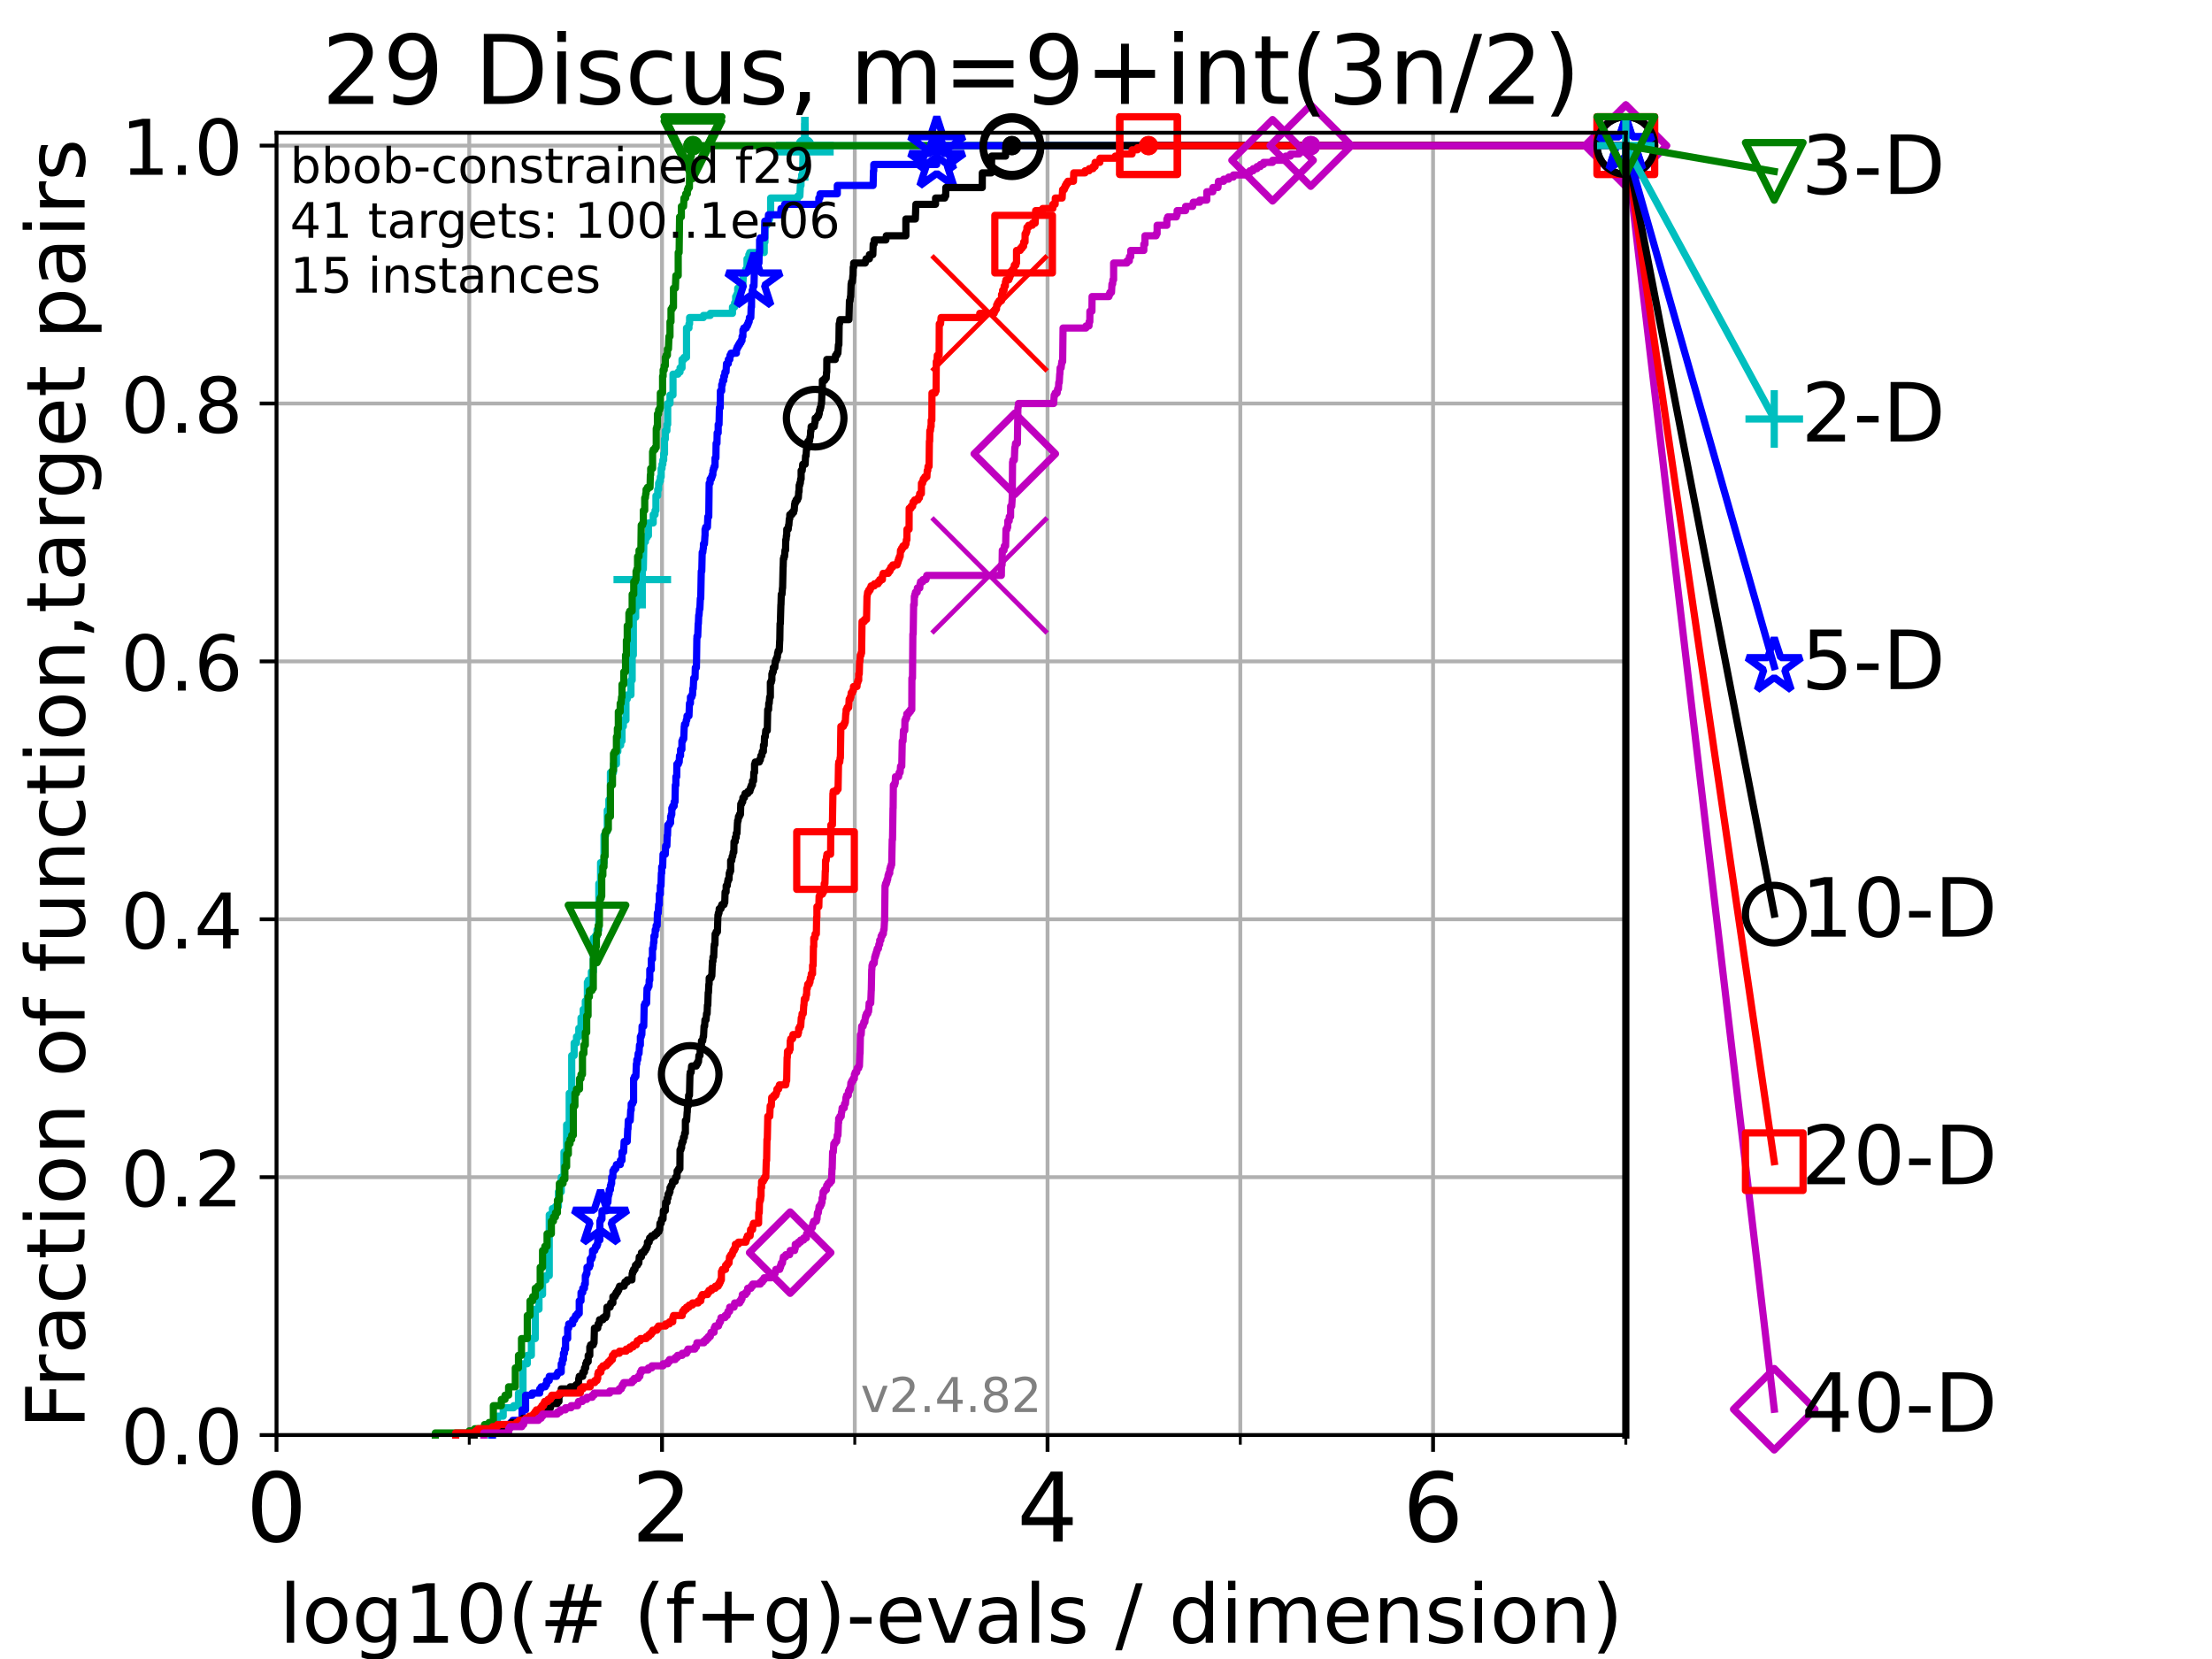 <?xml version="1.0" encoding="utf-8" standalone="no"?>
<!DOCTYPE svg PUBLIC "-//W3C//DTD SVG 1.1//EN"
  "http://www.w3.org/Graphics/SVG/1.1/DTD/svg11.dtd">
<!-- Created with matplotlib (https://matplotlib.org/) -->
<svg height="345.6pt" version="1.1" viewBox="0 0 460.8 345.6" width="460.8pt" xmlns="http://www.w3.org/2000/svg" xmlns:xlink="http://www.w3.org/1999/xlink">
 <defs>
  <style type="text/css">*{stroke-linecap:butt;stroke-linejoin:round;}</style>
 </defs>
 <g id="figure_1">
  <g id="patch_1">
   <path d="M 0 345.6 
L 460.8 345.6 
L 460.8 0 
L 0 0 
z
" style="fill:#ffffff;"/>
  </g>
  <g id="axes_1">
   <g id="patch_2">
    <path d="M 57.6 298.944 
L 338.688 298.944 
L 338.688 27.648 
L 57.6 27.648 
z
" style="fill:#ffffff;"/>
   </g>
   <g id="matplotlib.axis_1">
    <g id="xtick_1">
     <g id="line2d_1">
      <path clip-path="url(#p30d9df2232)" d="M 57.6 298.944 
L 57.6 27.648 
" style="fill:none;stroke:#b0b0b0;stroke-linecap:square;stroke-width:0.8;"/>
     </g>
     <g id="line2d_2">
      <defs>
       <path d="M 0 0 
L 0 3.5 
" id="m8ed28e3293" style="stroke:#000000;stroke-width:0.8;"/>
      </defs>
      <g>
       <use style="stroke:#000000;stroke-width:0.8;" x="57.6" xlink:href="#m8ed28e3293" y="298.944"/>
      </g>
     </g>
     <g id="text_1">
      <!-- 0 -->
      <g transform="translate(51.237 321.141)scale(0.2 -0.2)">
       <defs>
        <path d="M 31.781 66.406 
Q 24.172 66.406 20.328 58.906 
Q 16.5 51.422 16.5 36.375 
Q 16.5 21.391 20.328 13.891 
Q 24.172 6.391 31.781 6.391 
Q 39.453 6.391 43.281 13.891 
Q 47.125 21.391 47.125 36.375 
Q 47.125 51.422 43.281 58.906 
Q 39.453 66.406 31.781 66.406 
z
M 31.781 74.219 
Q 44.047 74.219 50.516 64.516 
Q 56.984 54.828 56.984 36.375 
Q 56.984 17.969 50.516 8.266 
Q 44.047 -1.422 31.781 -1.422 
Q 19.531 -1.422 13.062 8.266 
Q 6.594 17.969 6.594 36.375 
Q 6.594 54.828 13.062 64.516 
Q 19.531 74.219 31.781 74.219 
z
" id="DejaVuSans-48"/>
       </defs>
       <use xlink:href="#DejaVuSans-48"/>
      </g>
     </g>
    </g>
    <g id="xtick_2">
     <g id="line2d_3">
      <path clip-path="url(#p30d9df2232)" d="M 137.911 298.944 
L 137.911 27.648 
" style="fill:none;stroke:#b0b0b0;stroke-linecap:square;stroke-width:0.8;"/>
     </g>
     <g id="line2d_4">
      <g>
       <use style="stroke:#000000;stroke-width:0.8;" x="137.911" xlink:href="#m8ed28e3293" y="298.944"/>
      </g>
     </g>
     <g id="text_2">
      <!-- 2 -->
      <g transform="translate(131.548 321.141)scale(0.2 -0.2)">
       <defs>
        <path d="M 19.188 8.297 
L 53.609 8.297 
L 53.609 0 
L 7.328 0 
L 7.328 8.297 
Q 12.938 14.109 22.625 23.891 
Q 32.328 33.688 34.812 36.531 
Q 39.547 41.844 41.422 45.531 
Q 43.312 49.219 43.312 52.781 
Q 43.312 58.594 39.234 62.25 
Q 35.156 65.922 28.609 65.922 
Q 23.969 65.922 18.812 64.312 
Q 13.672 62.703 7.812 59.422 
L 7.812 69.391 
Q 13.766 71.781 18.938 73 
Q 24.125 74.219 28.422 74.219 
Q 39.75 74.219 46.484 68.547 
Q 53.219 62.891 53.219 53.422 
Q 53.219 48.922 51.531 44.891 
Q 49.859 40.875 45.406 35.406 
Q 44.188 33.984 37.641 27.219 
Q 31.109 20.453 19.188 8.297 
z
" id="DejaVuSans-50"/>
       </defs>
       <use xlink:href="#DejaVuSans-50"/>
      </g>
     </g>
    </g>
    <g id="xtick_3">
     <g id="line2d_5">
      <path clip-path="url(#p30d9df2232)" d="M 218.222 298.944 
L 218.222 27.648 
" style="fill:none;stroke:#b0b0b0;stroke-linecap:square;stroke-width:0.8;"/>
     </g>
     <g id="line2d_6">
      <g>
       <use style="stroke:#000000;stroke-width:0.8;" x="218.222" xlink:href="#m8ed28e3293" y="298.944"/>
      </g>
     </g>
     <g id="text_3">
      <!-- 4 -->
      <g transform="translate(211.859 321.141)scale(0.2 -0.2)">
       <defs>
        <path d="M 37.797 64.312 
L 12.891 25.391 
L 37.797 25.391 
z
M 35.203 72.906 
L 47.609 72.906 
L 47.609 25.391 
L 58.016 25.391 
L 58.016 17.188 
L 47.609 17.188 
L 47.609 0 
L 37.797 0 
L 37.797 17.188 
L 4.891 17.188 
L 4.891 26.703 
z
" id="DejaVuSans-52"/>
       </defs>
       <use xlink:href="#DejaVuSans-52"/>
      </g>
     </g>
    </g>
    <g id="xtick_4">
     <g id="line2d_7">
      <path clip-path="url(#p30d9df2232)" d="M 298.533 298.944 
L 298.533 27.648 
" style="fill:none;stroke:#b0b0b0;stroke-linecap:square;stroke-width:0.8;"/>
     </g>
     <g id="line2d_8">
      <g>
       <use style="stroke:#000000;stroke-width:0.8;" x="298.533" xlink:href="#m8ed28e3293" y="298.944"/>
      </g>
     </g>
     <g id="text_4">
      <!-- 6 -->
      <g transform="translate(292.17 321.141)scale(0.2 -0.2)">
       <defs>
        <path d="M 33.016 40.375 
Q 26.375 40.375 22.484 35.828 
Q 18.609 31.297 18.609 23.391 
Q 18.609 15.531 22.484 10.953 
Q 26.375 6.391 33.016 6.391 
Q 39.656 6.391 43.531 10.953 
Q 47.406 15.531 47.406 23.391 
Q 47.406 31.297 43.531 35.828 
Q 39.656 40.375 33.016 40.375 
z
M 52.594 71.297 
L 52.594 62.312 
Q 48.875 64.062 45.094 64.984 
Q 41.312 65.922 37.594 65.922 
Q 27.828 65.922 22.672 59.328 
Q 17.531 52.734 16.797 39.406 
Q 19.672 43.656 24.016 45.922 
Q 28.375 48.188 33.594 48.188 
Q 44.578 48.188 50.953 41.516 
Q 57.328 34.859 57.328 23.391 
Q 57.328 12.156 50.688 5.359 
Q 44.047 -1.422 33.016 -1.422 
Q 20.359 -1.422 13.672 8.266 
Q 6.984 17.969 6.984 36.375 
Q 6.984 53.656 15.188 63.938 
Q 23.391 74.219 37.203 74.219 
Q 40.922 74.219 44.703 73.484 
Q 48.484 72.75 52.594 71.297 
z
" id="DejaVuSans-54"/>
       </defs>
       <use xlink:href="#DejaVuSans-54"/>
      </g>
     </g>
    </g>
    <g id="xtick_5">
     <g id="line2d_9">
      <path clip-path="url(#p30d9df2232)" d="M 97.755 298.944 
L 97.755 27.648 
" style="fill:none;stroke:#b0b0b0;stroke-linecap:square;stroke-width:0.8;"/>
     </g>
     <g id="line2d_10">
      <defs>
       <path d="M 0 0 
L 0 2 
" id="mc2c0a0bee9" style="stroke:#000000;stroke-width:0.6;"/>
      </defs>
      <g>
       <use style="stroke:#000000;stroke-width:0.6;" x="97.755" xlink:href="#mc2c0a0bee9" y="298.944"/>
      </g>
     </g>
    </g>
    <g id="xtick_6">
     <g id="line2d_11">
      <path clip-path="url(#p30d9df2232)" d="M 178.066 298.944 
L 178.066 27.648 
" style="fill:none;stroke:#b0b0b0;stroke-linecap:square;stroke-width:0.8;"/>
     </g>
     <g id="line2d_12">
      <g>
       <use style="stroke:#000000;stroke-width:0.6;" x="178.066" xlink:href="#mc2c0a0bee9" y="298.944"/>
      </g>
     </g>
    </g>
    <g id="xtick_7">
     <g id="line2d_13">
      <path clip-path="url(#p30d9df2232)" d="M 258.377 298.944 
L 258.377 27.648 
" style="fill:none;stroke:#b0b0b0;stroke-linecap:square;stroke-width:0.8;"/>
     </g>
     <g id="line2d_14">
      <g>
       <use style="stroke:#000000;stroke-width:0.6;" x="258.377" xlink:href="#mc2c0a0bee9" y="298.944"/>
      </g>
     </g>
    </g>
    <g id="xtick_8">
     <g id="line2d_15">
      <path clip-path="url(#p30d9df2232)" d="M 338.688 298.944 
L 338.688 27.648 
" style="fill:none;stroke:#b0b0b0;stroke-linecap:square;stroke-width:0.8;"/>
     </g>
     <g id="line2d_16">
      <g>
       <use style="stroke:#000000;stroke-width:0.6;" x="338.688" xlink:href="#mc2c0a0bee9" y="298.944"/>
      </g>
     </g>
    </g>
    <g id="text_5">
     <!-- log10(# (f+g)-evals / dimension) -->
     <g transform="translate(58.145 342.218)scale(0.17 -0.17)">
      <defs>
       <path d="M 9.422 75.984 
L 18.406 75.984 
L 18.406 0 
L 9.422 0 
z
" id="DejaVuSans-108"/>
       <path d="M 30.609 48.391 
Q 23.391 48.391 19.188 42.75 
Q 14.984 37.109 14.984 27.297 
Q 14.984 17.484 19.156 11.844 
Q 23.344 6.203 30.609 6.203 
Q 37.797 6.203 41.984 11.859 
Q 46.188 17.531 46.188 27.297 
Q 46.188 37.016 41.984 42.703 
Q 37.797 48.391 30.609 48.391 
z
M 30.609 56 
Q 42.328 56 49.016 48.375 
Q 55.719 40.766 55.719 27.297 
Q 55.719 13.875 49.016 6.219 
Q 42.328 -1.422 30.609 -1.422 
Q 18.844 -1.422 12.172 6.219 
Q 5.516 13.875 5.516 27.297 
Q 5.516 40.766 12.172 48.375 
Q 18.844 56 30.609 56 
z
" id="DejaVuSans-111"/>
       <path d="M 45.406 27.984 
Q 45.406 37.75 41.375 43.109 
Q 37.359 48.484 30.078 48.484 
Q 22.859 48.484 18.828 43.109 
Q 14.797 37.75 14.797 27.984 
Q 14.797 18.266 18.828 12.891 
Q 22.859 7.516 30.078 7.516 
Q 37.359 7.516 41.375 12.891 
Q 45.406 18.266 45.406 27.984 
z
M 54.391 6.781 
Q 54.391 -7.172 48.188 -13.984 
Q 42 -20.797 29.203 -20.797 
Q 24.469 -20.797 20.266 -20.094 
Q 16.062 -19.391 12.109 -17.922 
L 12.109 -9.188 
Q 16.062 -11.328 19.922 -12.344 
Q 23.781 -13.375 27.781 -13.375 
Q 36.625 -13.375 41.016 -8.766 
Q 45.406 -4.156 45.406 5.172 
L 45.406 9.625 
Q 42.625 4.781 38.281 2.391 
Q 33.938 0 27.875 0 
Q 17.828 0 11.672 7.656 
Q 5.516 15.328 5.516 27.984 
Q 5.516 40.672 11.672 48.328 
Q 17.828 56 27.875 56 
Q 33.938 56 38.281 53.609 
Q 42.625 51.219 45.406 46.391 
L 45.406 54.688 
L 54.391 54.688 
z
" id="DejaVuSans-103"/>
       <path d="M 12.406 8.297 
L 28.516 8.297 
L 28.516 63.922 
L 10.984 60.406 
L 10.984 69.391 
L 28.422 72.906 
L 38.281 72.906 
L 38.281 8.297 
L 54.391 8.297 
L 54.391 0 
L 12.406 0 
z
" id="DejaVuSans-49"/>
       <path d="M 31 75.875 
Q 24.469 64.656 21.281 53.656 
Q 18.109 42.672 18.109 31.391 
Q 18.109 20.125 21.312 9.062 
Q 24.516 -2 31 -13.188 
L 23.188 -13.188 
Q 15.875 -1.703 12.234 9.375 
Q 8.594 20.453 8.594 31.391 
Q 8.594 42.281 12.203 53.312 
Q 15.828 64.359 23.188 75.875 
z
" id="DejaVuSans-40"/>
       <path d="M 51.125 44 
L 36.922 44 
L 32.812 27.688 
L 47.125 27.688 
z
M 43.797 71.781 
L 38.719 51.516 
L 52.984 51.516 
L 58.109 71.781 
L 65.922 71.781 
L 60.891 51.516 
L 76.125 51.516 
L 76.125 44 
L 58.984 44 
L 54.984 27.688 
L 70.516 27.688 
L 70.516 20.219 
L 53.078 20.219 
L 48 0 
L 40.188 0 
L 45.219 20.219 
L 30.906 20.219 
L 25.875 0 
L 18.016 0 
L 23.094 20.219 
L 7.719 20.219 
L 7.719 27.688 
L 24.906 27.688 
L 29 44 
L 13.281 44 
L 13.281 51.516 
L 30.906 51.516 
L 35.891 71.781 
z
" id="DejaVuSans-35"/>
       <path id="DejaVuSans-32"/>
       <path d="M 37.109 75.984 
L 37.109 68.5 
L 28.516 68.5 
Q 23.688 68.5 21.797 66.547 
Q 19.922 64.594 19.922 59.516 
L 19.922 54.688 
L 34.719 54.688 
L 34.719 47.703 
L 19.922 47.703 
L 19.922 0 
L 10.891 0 
L 10.891 47.703 
L 2.297 47.703 
L 2.297 54.688 
L 10.891 54.688 
L 10.891 58.5 
Q 10.891 67.625 15.141 71.797 
Q 19.391 75.984 28.609 75.984 
z
" id="DejaVuSans-102"/>
       <path d="M 46 62.703 
L 46 35.5 
L 73.188 35.5 
L 73.188 27.203 
L 46 27.203 
L 46 0 
L 37.797 0 
L 37.797 27.203 
L 10.594 27.203 
L 10.594 35.5 
L 37.797 35.5 
L 37.797 62.703 
z
" id="DejaVuSans-43"/>
       <path d="M 8.016 75.875 
L 15.828 75.875 
Q 23.141 64.359 26.781 53.312 
Q 30.422 42.281 30.422 31.391 
Q 30.422 20.453 26.781 9.375 
Q 23.141 -1.703 15.828 -13.188 
L 8.016 -13.188 
Q 14.5 -2 17.703 9.062 
Q 20.906 20.125 20.906 31.391 
Q 20.906 42.672 17.703 53.656 
Q 14.5 64.656 8.016 75.875 
z
" id="DejaVuSans-41"/>
       <path d="M 4.891 31.391 
L 31.203 31.391 
L 31.203 23.391 
L 4.891 23.391 
z
" id="DejaVuSans-45"/>
       <path d="M 56.203 29.594 
L 56.203 25.203 
L 14.891 25.203 
Q 15.484 15.922 20.484 11.062 
Q 25.484 6.203 34.422 6.203 
Q 39.594 6.203 44.453 7.469 
Q 49.312 8.734 54.109 11.281 
L 54.109 2.781 
Q 49.266 0.734 44.188 -0.344 
Q 39.109 -1.422 33.891 -1.422 
Q 20.797 -1.422 13.156 6.188 
Q 5.516 13.812 5.516 26.812 
Q 5.516 40.234 12.766 48.109 
Q 20.016 56 32.328 56 
Q 43.359 56 49.781 48.891 
Q 56.203 41.797 56.203 29.594 
z
M 47.219 32.234 
Q 47.125 39.594 43.094 43.984 
Q 39.062 48.391 32.422 48.391 
Q 24.906 48.391 20.391 44.141 
Q 15.875 39.891 15.188 32.172 
z
" id="DejaVuSans-101"/>
       <path d="M 2.984 54.688 
L 12.5 54.688 
L 29.594 8.797 
L 46.688 54.688 
L 56.203 54.688 
L 35.688 0 
L 23.484 0 
z
" id="DejaVuSans-118"/>
       <path d="M 34.281 27.484 
Q 23.391 27.484 19.188 25 
Q 14.984 22.516 14.984 16.5 
Q 14.984 11.719 18.141 8.906 
Q 21.297 6.109 26.703 6.109 
Q 34.188 6.109 38.703 11.406 
Q 43.219 16.703 43.219 25.484 
L 43.219 27.484 
z
M 52.203 31.203 
L 52.203 0 
L 43.219 0 
L 43.219 8.297 
Q 40.141 3.328 35.547 0.953 
Q 30.953 -1.422 24.312 -1.422 
Q 15.922 -1.422 10.953 3.297 
Q 6 8.016 6 15.922 
Q 6 25.141 12.172 29.828 
Q 18.359 34.516 30.609 34.516 
L 43.219 34.516 
L 43.219 35.406 
Q 43.219 41.609 39.141 45 
Q 35.062 48.391 27.688 48.391 
Q 23 48.391 18.547 47.266 
Q 14.109 46.141 10.016 43.891 
L 10.016 52.203 
Q 14.938 54.109 19.578 55.047 
Q 24.219 56 28.609 56 
Q 40.484 56 46.344 49.844 
Q 52.203 43.703 52.203 31.203 
z
" id="DejaVuSans-97"/>
       <path d="M 44.281 53.078 
L 44.281 44.578 
Q 40.484 46.531 36.375 47.5 
Q 32.281 48.484 27.875 48.484 
Q 21.188 48.484 17.844 46.438 
Q 14.5 44.391 14.5 40.281 
Q 14.5 37.156 16.891 35.375 
Q 19.281 33.594 26.516 31.984 
L 29.594 31.297 
Q 39.156 29.25 43.188 25.516 
Q 47.219 21.781 47.219 15.094 
Q 47.219 7.469 41.188 3.016 
Q 35.156 -1.422 24.609 -1.422 
Q 20.219 -1.422 15.453 -0.562 
Q 10.688 0.297 5.422 2 
L 5.422 11.281 
Q 10.406 8.688 15.234 7.391 
Q 20.062 6.109 24.812 6.109 
Q 31.156 6.109 34.562 8.281 
Q 37.984 10.453 37.984 14.406 
Q 37.984 18.062 35.516 20.016 
Q 33.062 21.969 24.703 23.781 
L 21.578 24.516 
Q 13.234 26.266 9.516 29.906 
Q 5.812 33.547 5.812 39.891 
Q 5.812 47.609 11.281 51.797 
Q 16.75 56 26.812 56 
Q 31.781 56 36.172 55.266 
Q 40.578 54.547 44.281 53.078 
z
" id="DejaVuSans-115"/>
       <path d="M 25.391 72.906 
L 33.688 72.906 
L 8.297 -9.281 
L 0 -9.281 
z
" id="DejaVuSans-47"/>
       <path d="M 45.406 46.391 
L 45.406 75.984 
L 54.391 75.984 
L 54.391 0 
L 45.406 0 
L 45.406 8.203 
Q 42.578 3.328 38.25 0.953 
Q 33.938 -1.422 27.875 -1.422 
Q 17.969 -1.422 11.734 6.484 
Q 5.516 14.406 5.516 27.297 
Q 5.516 40.188 11.734 48.094 
Q 17.969 56 27.875 56 
Q 33.938 56 38.25 53.625 
Q 42.578 51.266 45.406 46.391 
z
M 14.797 27.297 
Q 14.797 17.391 18.875 11.75 
Q 22.953 6.109 30.078 6.109 
Q 37.203 6.109 41.297 11.75 
Q 45.406 17.391 45.406 27.297 
Q 45.406 37.203 41.297 42.844 
Q 37.203 48.484 30.078 48.484 
Q 22.953 48.484 18.875 42.844 
Q 14.797 37.203 14.797 27.297 
z
" id="DejaVuSans-100"/>
       <path d="M 9.422 54.688 
L 18.406 54.688 
L 18.406 0 
L 9.422 0 
z
M 9.422 75.984 
L 18.406 75.984 
L 18.406 64.594 
L 9.422 64.594 
z
" id="DejaVuSans-105"/>
       <path d="M 52 44.188 
Q 55.375 50.25 60.062 53.125 
Q 64.75 56 71.094 56 
Q 79.641 56 84.281 50.016 
Q 88.922 44.047 88.922 33.016 
L 88.922 0 
L 79.891 0 
L 79.891 32.719 
Q 79.891 40.578 77.094 44.375 
Q 74.312 48.188 68.609 48.188 
Q 61.625 48.188 57.562 43.547 
Q 53.516 38.922 53.516 30.906 
L 53.516 0 
L 44.484 0 
L 44.484 32.719 
Q 44.484 40.625 41.703 44.406 
Q 38.922 48.188 33.109 48.188 
Q 26.219 48.188 22.156 43.531 
Q 18.109 38.875 18.109 30.906 
L 18.109 0 
L 9.078 0 
L 9.078 54.688 
L 18.109 54.688 
L 18.109 46.188 
Q 21.188 51.219 25.484 53.609 
Q 29.781 56 35.688 56 
Q 41.656 56 45.828 52.969 
Q 50 49.953 52 44.188 
z
" id="DejaVuSans-109"/>
       <path d="M 54.891 33.016 
L 54.891 0 
L 45.906 0 
L 45.906 32.719 
Q 45.906 40.484 42.875 44.328 
Q 39.844 48.188 33.797 48.188 
Q 26.516 48.188 22.312 43.547 
Q 18.109 38.922 18.109 30.906 
L 18.109 0 
L 9.078 0 
L 9.078 54.688 
L 18.109 54.688 
L 18.109 46.188 
Q 21.344 51.125 25.703 53.562 
Q 30.078 56 35.797 56 
Q 45.219 56 50.047 50.172 
Q 54.891 44.344 54.891 33.016 
z
" id="DejaVuSans-110"/>
      </defs>
      <use xlink:href="#DejaVuSans-108"/>
      <use x="27.783" xlink:href="#DejaVuSans-111"/>
      <use x="88.965" xlink:href="#DejaVuSans-103"/>
      <use x="152.441" xlink:href="#DejaVuSans-49"/>
      <use x="216.064" xlink:href="#DejaVuSans-48"/>
      <use x="279.688" xlink:href="#DejaVuSans-40"/>
      <use x="318.701" xlink:href="#DejaVuSans-35"/>
      <use x="402.49" xlink:href="#DejaVuSans-32"/>
      <use x="434.277" xlink:href="#DejaVuSans-40"/>
      <use x="473.291" xlink:href="#DejaVuSans-102"/>
      <use x="508.496" xlink:href="#DejaVuSans-43"/>
      <use x="592.285" xlink:href="#DejaVuSans-103"/>
      <use x="655.762" xlink:href="#DejaVuSans-41"/>
      <use x="694.775" xlink:href="#DejaVuSans-45"/>
      <use x="730.859" xlink:href="#DejaVuSans-101"/>
      <use x="792.383" xlink:href="#DejaVuSans-118"/>
      <use x="851.562" xlink:href="#DejaVuSans-97"/>
      <use x="912.842" xlink:href="#DejaVuSans-108"/>
      <use x="940.625" xlink:href="#DejaVuSans-115"/>
      <use x="992.725" xlink:href="#DejaVuSans-32"/>
      <use x="1024.512" xlink:href="#DejaVuSans-47"/>
      <use x="1058.203" xlink:href="#DejaVuSans-32"/>
      <use x="1089.99" xlink:href="#DejaVuSans-100"/>
      <use x="1153.467" xlink:href="#DejaVuSans-105"/>
      <use x="1181.25" xlink:href="#DejaVuSans-109"/>
      <use x="1278.662" xlink:href="#DejaVuSans-101"/>
      <use x="1340.186" xlink:href="#DejaVuSans-110"/>
      <use x="1403.564" xlink:href="#DejaVuSans-115"/>
      <use x="1455.664" xlink:href="#DejaVuSans-105"/>
      <use x="1483.447" xlink:href="#DejaVuSans-111"/>
      <use x="1544.629" xlink:href="#DejaVuSans-110"/>
      <use x="1608.008" xlink:href="#DejaVuSans-41"/>
     </g>
    </g>
   </g>
   <g id="matplotlib.axis_2">
    <g id="ytick_1">
     <g id="line2d_17">
      <path clip-path="url(#p30d9df2232)" d="M 57.6 298.944 
L 338.688 298.944 
" style="fill:none;stroke:#b0b0b0;stroke-linecap:square;stroke-width:0.8;"/>
     </g>
     <g id="line2d_18">
      <defs>
       <path d="M 0 0 
L -3.5 0 
" id="m65a1bcbc4c" style="stroke:#000000;stroke-width:0.8;"/>
      </defs>
      <g>
       <use style="stroke:#000000;stroke-width:0.8;" x="57.6" xlink:href="#m65a1bcbc4c" y="298.944"/>
      </g>
     </g>
     <g id="text_6">
      <!-- 0.0 -->
      <g transform="translate(25.155 305.023)scale(0.16 -0.16)">
       <defs>
        <path d="M 10.688 12.406 
L 21 12.406 
L 21 0 
L 10.688 0 
z
" id="DejaVuSans-46"/>
       </defs>
       <use xlink:href="#DejaVuSans-48"/>
       <use x="63.623" xlink:href="#DejaVuSans-46"/>
       <use x="95.41" xlink:href="#DejaVuSans-48"/>
      </g>
     </g>
    </g>
    <g id="ytick_2">
     <g id="line2d_19">
      <path clip-path="url(#p30d9df2232)" d="M 57.6 245.222 
L 338.688 245.222 
" style="fill:none;stroke:#b0b0b0;stroke-linecap:square;stroke-width:0.8;"/>
     </g>
     <g id="line2d_20">
      <g>
       <use style="stroke:#000000;stroke-width:0.8;" x="57.6" xlink:href="#m65a1bcbc4c" y="245.222"/>
      </g>
     </g>
     <g id="text_7">
      <!-- 0.2 -->
      <g transform="translate(25.155 251.301)scale(0.16 -0.16)">
       <use xlink:href="#DejaVuSans-48"/>
       <use x="63.623" xlink:href="#DejaVuSans-46"/>
       <use x="95.41" xlink:href="#DejaVuSans-50"/>
      </g>
     </g>
    </g>
    <g id="ytick_3">
     <g id="line2d_21">
      <path clip-path="url(#p30d9df2232)" d="M 57.6 191.5 
L 338.688 191.5 
" style="fill:none;stroke:#b0b0b0;stroke-linecap:square;stroke-width:0.8;"/>
     </g>
     <g id="line2d_22">
      <g>
       <use style="stroke:#000000;stroke-width:0.8;" x="57.6" xlink:href="#m65a1bcbc4c" y="191.5"/>
      </g>
     </g>
     <g id="text_8">
      <!-- 0.4 -->
      <g transform="translate(25.155 197.579)scale(0.16 -0.16)">
       <use xlink:href="#DejaVuSans-48"/>
       <use x="63.623" xlink:href="#DejaVuSans-46"/>
       <use x="95.41" xlink:href="#DejaVuSans-52"/>
      </g>
     </g>
    </g>
    <g id="ytick_4">
     <g id="line2d_23">
      <path clip-path="url(#p30d9df2232)" d="M 57.6 137.778 
L 338.688 137.778 
" style="fill:none;stroke:#b0b0b0;stroke-linecap:square;stroke-width:0.8;"/>
     </g>
     <g id="line2d_24">
      <g>
       <use style="stroke:#000000;stroke-width:0.8;" x="57.6" xlink:href="#m65a1bcbc4c" y="137.778"/>
      </g>
     </g>
     <g id="text_9">
      <!-- 0.6 -->
      <g transform="translate(25.155 143.857)scale(0.16 -0.16)">
       <use xlink:href="#DejaVuSans-48"/>
       <use x="63.623" xlink:href="#DejaVuSans-46"/>
       <use x="95.41" xlink:href="#DejaVuSans-54"/>
      </g>
     </g>
    </g>
    <g id="ytick_5">
     <g id="line2d_25">
      <path clip-path="url(#p30d9df2232)" d="M 57.6 84.056 
L 338.688 84.056 
" style="fill:none;stroke:#b0b0b0;stroke-linecap:square;stroke-width:0.8;"/>
     </g>
     <g id="line2d_26">
      <g>
       <use style="stroke:#000000;stroke-width:0.8;" x="57.6" xlink:href="#m65a1bcbc4c" y="84.056"/>
      </g>
     </g>
     <g id="text_10">
      <!-- 0.8 -->
      <g transform="translate(25.155 90.135)scale(0.16 -0.16)">
       <defs>
        <path d="M 31.781 34.625 
Q 24.75 34.625 20.719 30.859 
Q 16.703 27.094 16.703 20.516 
Q 16.703 13.922 20.719 10.156 
Q 24.75 6.391 31.781 6.391 
Q 38.812 6.391 42.859 10.172 
Q 46.922 13.969 46.922 20.516 
Q 46.922 27.094 42.891 30.859 
Q 38.875 34.625 31.781 34.625 
z
M 21.922 38.812 
Q 15.578 40.375 12.031 44.719 
Q 8.5 49.078 8.5 55.328 
Q 8.5 64.062 14.719 69.141 
Q 20.953 74.219 31.781 74.219 
Q 42.672 74.219 48.875 69.141 
Q 55.078 64.062 55.078 55.328 
Q 55.078 49.078 51.531 44.719 
Q 48 40.375 41.703 38.812 
Q 48.828 37.156 52.797 32.312 
Q 56.781 27.484 56.781 20.516 
Q 56.781 9.906 50.312 4.234 
Q 43.844 -1.422 31.781 -1.422 
Q 19.734 -1.422 13.25 4.234 
Q 6.781 9.906 6.781 20.516 
Q 6.781 27.484 10.781 32.312 
Q 14.797 37.156 21.922 38.812 
z
M 18.312 54.391 
Q 18.312 48.734 21.844 45.562 
Q 25.391 42.391 31.781 42.391 
Q 38.141 42.391 41.719 45.562 
Q 45.312 48.734 45.312 54.391 
Q 45.312 60.062 41.719 63.234 
Q 38.141 66.406 31.781 66.406 
Q 25.391 66.406 21.844 63.234 
Q 18.312 60.062 18.312 54.391 
z
" id="DejaVuSans-56"/>
       </defs>
       <use xlink:href="#DejaVuSans-48"/>
       <use x="63.623" xlink:href="#DejaVuSans-46"/>
       <use x="95.41" xlink:href="#DejaVuSans-56"/>
      </g>
     </g>
    </g>
    <g id="ytick_6">
     <g id="line2d_27">
      <path clip-path="url(#p30d9df2232)" d="M 57.6 30.334 
L 338.688 30.334 
" style="fill:none;stroke:#b0b0b0;stroke-linecap:square;stroke-width:0.8;"/>
     </g>
     <g id="line2d_28">
      <g>
       <use style="stroke:#000000;stroke-width:0.8;" x="57.6" xlink:href="#m65a1bcbc4c" y="30.334"/>
      </g>
     </g>
     <g id="text_11">
      <!-- 1.0 -->
      <g transform="translate(25.155 36.413)scale(0.16 -0.16)">
       <use xlink:href="#DejaVuSans-49"/>
       <use x="63.623" xlink:href="#DejaVuSans-46"/>
       <use x="95.41" xlink:href="#DejaVuSans-48"/>
      </g>
     </g>
    </g>
    <g id="text_12">
     <!-- Fraction of function,target pairs -->
     <g transform="translate(17.62 297.681)rotate(-90)scale(0.17 -0.17)">
      <defs>
       <path d="M 9.812 72.906 
L 51.703 72.906 
L 51.703 64.594 
L 19.672 64.594 
L 19.672 43.109 
L 48.578 43.109 
L 48.578 34.812 
L 19.672 34.812 
L 19.672 0 
L 9.812 0 
z
" id="DejaVuSans-70"/>
       <path d="M 41.109 46.297 
Q 39.594 47.172 37.812 47.578 
Q 36.031 48 33.891 48 
Q 26.266 48 22.188 43.047 
Q 18.109 38.094 18.109 28.812 
L 18.109 0 
L 9.078 0 
L 9.078 54.688 
L 18.109 54.688 
L 18.109 46.188 
Q 20.953 51.172 25.484 53.578 
Q 30.031 56 36.531 56 
Q 37.453 56 38.578 55.875 
Q 39.703 55.766 41.062 55.516 
z
" id="DejaVuSans-114"/>
       <path d="M 48.781 52.594 
L 48.781 44.188 
Q 44.969 46.297 41.141 47.344 
Q 37.312 48.391 33.406 48.391 
Q 24.656 48.391 19.812 42.844 
Q 14.984 37.312 14.984 27.297 
Q 14.984 17.281 19.812 11.734 
Q 24.656 6.203 33.406 6.203 
Q 37.312 6.203 41.141 7.25 
Q 44.969 8.297 48.781 10.406 
L 48.781 2.094 
Q 45.016 0.344 40.984 -0.531 
Q 36.969 -1.422 32.422 -1.422 
Q 20.062 -1.422 12.781 6.344 
Q 5.516 14.109 5.516 27.297 
Q 5.516 40.672 12.859 48.328 
Q 20.219 56 33.016 56 
Q 37.156 56 41.109 55.141 
Q 45.062 54.297 48.781 52.594 
z
" id="DejaVuSans-99"/>
       <path d="M 18.312 70.219 
L 18.312 54.688 
L 36.812 54.688 
L 36.812 47.703 
L 18.312 47.703 
L 18.312 18.016 
Q 18.312 11.328 20.141 9.422 
Q 21.969 7.516 27.594 7.516 
L 36.812 7.516 
L 36.812 0 
L 27.594 0 
Q 17.188 0 13.234 3.875 
Q 9.281 7.766 9.281 18.016 
L 9.281 47.703 
L 2.688 47.703 
L 2.688 54.688 
L 9.281 54.688 
L 9.281 70.219 
z
" id="DejaVuSans-116"/>
       <path d="M 8.5 21.578 
L 8.5 54.688 
L 17.484 54.688 
L 17.484 21.922 
Q 17.484 14.156 20.5 10.266 
Q 23.531 6.391 29.594 6.391 
Q 36.859 6.391 41.078 11.031 
Q 45.312 15.672 45.312 23.688 
L 45.312 54.688 
L 54.297 54.688 
L 54.297 0 
L 45.312 0 
L 45.312 8.406 
Q 42.047 3.422 37.719 1 
Q 33.406 -1.422 27.688 -1.422 
Q 18.266 -1.422 13.375 4.438 
Q 8.5 10.297 8.5 21.578 
z
M 31.109 56 
z
" id="DejaVuSans-117"/>
       <path d="M 11.719 12.406 
L 22.016 12.406 
L 22.016 4 
L 14.016 -11.625 
L 7.719 -11.625 
L 11.719 4 
z
" id="DejaVuSans-44"/>
       <path d="M 18.109 8.203 
L 18.109 -20.797 
L 9.078 -20.797 
L 9.078 54.688 
L 18.109 54.688 
L 18.109 46.391 
Q 20.953 51.266 25.266 53.625 
Q 29.594 56 35.594 56 
Q 45.562 56 51.781 48.094 
Q 58.016 40.188 58.016 27.297 
Q 58.016 14.406 51.781 6.484 
Q 45.562 -1.422 35.594 -1.422 
Q 29.594 -1.422 25.266 0.953 
Q 20.953 3.328 18.109 8.203 
z
M 48.688 27.297 
Q 48.688 37.203 44.609 42.844 
Q 40.531 48.484 33.406 48.484 
Q 26.266 48.484 22.188 42.844 
Q 18.109 37.203 18.109 27.297 
Q 18.109 17.391 22.188 11.75 
Q 26.266 6.109 33.406 6.109 
Q 40.531 6.109 44.609 11.75 
Q 48.688 17.391 48.688 27.297 
z
" id="DejaVuSans-112"/>
      </defs>
      <use xlink:href="#DejaVuSans-70"/>
      <use x="50.27" xlink:href="#DejaVuSans-114"/>
      <use x="91.383" xlink:href="#DejaVuSans-97"/>
      <use x="152.662" xlink:href="#DejaVuSans-99"/>
      <use x="207.643" xlink:href="#DejaVuSans-116"/>
      <use x="246.852" xlink:href="#DejaVuSans-105"/>
      <use x="274.635" xlink:href="#DejaVuSans-111"/>
      <use x="335.816" xlink:href="#DejaVuSans-110"/>
      <use x="399.195" xlink:href="#DejaVuSans-32"/>
      <use x="430.982" xlink:href="#DejaVuSans-111"/>
      <use x="492.164" xlink:href="#DejaVuSans-102"/>
      <use x="527.369" xlink:href="#DejaVuSans-32"/>
      <use x="559.156" xlink:href="#DejaVuSans-102"/>
      <use x="594.361" xlink:href="#DejaVuSans-117"/>
      <use x="657.74" xlink:href="#DejaVuSans-110"/>
      <use x="721.119" xlink:href="#DejaVuSans-99"/>
      <use x="776.1" xlink:href="#DejaVuSans-116"/>
      <use x="815.309" xlink:href="#DejaVuSans-105"/>
      <use x="843.092" xlink:href="#DejaVuSans-111"/>
      <use x="904.273" xlink:href="#DejaVuSans-110"/>
      <use x="967.652" xlink:href="#DejaVuSans-44"/>
      <use x="999.439" xlink:href="#DejaVuSans-116"/>
      <use x="1038.648" xlink:href="#DejaVuSans-97"/>
      <use x="1099.928" xlink:href="#DejaVuSans-114"/>
      <use x="1139.291" xlink:href="#DejaVuSans-103"/>
      <use x="1202.768" xlink:href="#DejaVuSans-101"/>
      <use x="1264.291" xlink:href="#DejaVuSans-116"/>
      <use x="1303.5" xlink:href="#DejaVuSans-32"/>
      <use x="1335.287" xlink:href="#DejaVuSans-112"/>
      <use x="1398.764" xlink:href="#DejaVuSans-97"/>
      <use x="1460.043" xlink:href="#DejaVuSans-105"/>
      <use x="1487.826" xlink:href="#DejaVuSans-114"/>
      <use x="1528.939" xlink:href="#DejaVuSans-115"/>
     </g>
    </g>
   </g>
   <g id="line2d_29">
    <defs>
     <path d="M 0 1.5 
C 0.398 1.5 0.779 1.342 1.061 1.061 
C 1.342 0.779 1.5 0.398 1.5 0 
C 1.5 -0.398 1.342 -0.779 1.061 -1.061 
C 0.779 -1.342 0.398 -1.5 0 -1.5 
C -0.398 -1.5 -0.779 -1.342 -1.061 -1.061 
C -1.342 -0.779 -1.5 -0.398 -1.5 0 
C -1.5 0.398 -1.342 0.779 -1.061 1.061 
C -0.779 1.342 -0.398 1.5 0 1.5 
z
" id="m1b47a3a529" style="stroke:#00bfbf;"/>
    </defs>
    <g>
     <use style="fill:#00bfbf;stroke:#00bfbf;" x="167.672" xlink:href="#m1b47a3a529" y="30.334"/>
     <use style="fill:#00bfbf;stroke:#00bfbf;" x="167.672" xlink:href="#m1b47a3a529" y="30.334"/>
    </g>
   </g>
   <g id="line2d_30">
    <path d="M 102.331 298.944 
L 102.331 296.76 
L 103.623 296.76 
L 103.623 295.013 
L 104.826 295.013 
L 104.826 293.266 
L 107.009 293.266 
L 107.009 292.829 
L 108.006 292.829 
L 108.006 290.209 
L 108.949 290.209 
L 108.949 284.094 
L 109.843 284.094 
L 109.843 282.347 
L 110.694 282.347 
L 110.694 278.853 
L 111.506 278.853 
L 111.506 272.738 
L 112.281 272.738 
L 112.281 269.681 
L 113.023 269.681 
L 113.023 266.623 
L 113.735 266.623 
L 113.735 265.75 
L 114.419 265.75 
L 114.419 253.084 
L 115.077 253.084 
L 115.077 251.773 
L 115.711 251.773 
L 115.711 251.337 
L 116.323 251.337 
L 116.323 248.279 
L 116.914 248.279 
L 116.914 245.222 
L 117.486 245.222 
L 117.486 239.981 
L 118.04 239.981 
L 118.04 234.303 
L 118.577 234.303 
L 118.577 227.751 
L 119.097 227.751 
L 119.097 219.89 
L 119.603 219.89 
L 119.603 217.269 
L 120.094 217.269 
L 120.094 215.959 
L 120.572 215.959 
L 120.572 214.212 
L 121.037 214.212 
L 121.037 212.028 
L 121.49 212.028 
L 121.49 210.281 
L 121.931 210.281 
L 121.931 208.534 
L 122.362 208.534 
L 122.362 204.603 
L 122.573 204.603 
L 122.573 204.166 
L 123.193 204.166 
L 123.193 202.419 
L 123.594 202.419 
L 123.594 195.431 
L 123.985 195.431 
L 123.985 194.994 
L 124.369 194.994 
L 124.369 193.684 
L 124.744 193.684 
L 124.744 184.075 
L 125.111 184.075 
L 125.111 179.707 
L 125.823 179.707 
L 125.823 174.029 
L 126.168 174.029 
L 126.168 173.156 
L 126.507 173.156 
L 126.507 168.788 
L 126.839 168.788 
L 126.839 166.604 
L 127.165 166.604 
L 127.165 160.927 
L 127.799 160.927 
L 127.799 159.179 
L 128.411 159.179 
L 128.411 156.559 
L 128.709 156.559 
L 128.709 155.249 
L 129.291 155.249 
L 129.291 154.375 
L 129.574 154.375 
L 129.574 151.318 
L 129.853 151.318 
L 129.853 150.007 
L 130.398 150.007 
L 130.398 145.64 
L 130.665 145.64 
L 130.665 144.766 
L 131.44 144.766 
L 131.44 141.709 
L 131.691 141.709 
L 131.691 136.468 
L 131.938 136.468 
L 131.938 128.606 
L 132.423 128.606 
L 132.423 126.422 
L 132.66 126.422 
L 132.66 125.112 
L 133.125 125.112 
L 133.125 120.744 
L 133.8 120.744 
L 133.8 118.56 
L 134.019 118.56 
L 134.128 112.883 
L 134.45 112.883 
L 134.45 112.009 
L 134.766 112.009 
L 134.766 111.572 
L 135.077 111.572 
L 135.077 108.952 
L 136.073 108.952 
L 136.073 107.205 
L 136.457 107.205 
L 136.457 106.331 
L 136.645 106.331 
L 136.645 103.274 
L 137.016 103.274 
L 137.016 101.963 
L 137.199 101.963 
L 137.199 100.653 
L 137.38 100.653 
L 137.38 100.216 
L 137.559 100.216 
L 137.559 99.343 
L 137.736 99.343 
L 137.736 97.596 
L 137.911 97.596 
L 137.911 96.722 
L 138.084 96.722 
L 138.084 95.849 
L 138.256 95.849 
L 138.256 94.538 
L 138.426 94.538 
L 138.426 91.481 
L 138.595 91.481 
L 138.595 89.734 
L 138.927 89.734 
L 138.927 88.424 
L 139.091 88.424 
L 139.091 84.056 
L 139.573 84.056 
L 139.573 82.309 
L 140.196 82.309 
L 140.196 77.941 
L 141.235 77.941 
L 141.235 77.505 
L 141.662 77.505 
L 141.662 76.631 
L 142.079 76.631 
L 142.079 74.884 
L 142.486 74.884 
L 142.486 74.447 
L 143.015 74.447 
L 143.015 68.333 
L 143.528 68.333 
L 143.528 67.459 
L 143.654 67.459 
L 143.654 66.149 
L 146.538 66.149 
L 146.538 65.712 
L 147.967 65.712 
L 147.967 65.275 
L 152.587 65.275 
L 152.587 63.965 
L 153.032 63.965 
L 153.032 63.091 
L 153.251 63.091 
L 153.251 61.781 
L 153.467 61.781 
L 153.467 61.344 
L 153.68 61.344 
L 153.68 60.034 
L 154.236 60.034 
L 154.236 59.597 
L 154.741 59.597 
L 154.841 57.413 
L 154.874 57.413 
L 154.874 56.977 
L 155.329 56.977 
L 155.329 56.103 
L 155.616 56.103 
L 155.616 53.919 
L 155.991 53.919 
L 155.991 53.046 
L 156.175 53.046 
L 156.175 52.609 
L 159.201 52.609 
L 159.201 50.425 
L 159.355 50.425 
L 159.355 46.931 
L 159.758 46.931 
L 159.758 46.494 
L 160.152 46.494 
L 160.225 45.621 
L 160.346 45.621 
L 160.346 44.747 
L 160.538 44.747 
L 160.538 41.253 
L 166.221 41.253 
L 166.221 40.816 
L 166.629 40.816 
L 166.729 38.633 
L 166.862 38.633 
L 166.862 37.322 
L 166.994 37.322 
L 166.994 36.449 
L 167.191 36.449 
L 167.288 31.644 
L 167.672 31.644 
L 167.672 30.334 
L 338.688 30.334 
L 338.688 30.334 
" style="fill:none;stroke:#00bfbf;stroke-linecap:square;stroke-width:1.5;"/>
   </g>
   <g id="line2d_31">
    <defs>
     <path d="M -6 0 
L 6 0 
M 0 6 
L 0 -6 
" id="m7a3872c048" style="stroke:#00bfbf;stroke-width:1.5;"/>
    </defs>
    <g>
     <use style="fill-opacity:0;stroke:#00bfbf;stroke-width:1.5;" x="133.8" xlink:href="#m7a3872c048" y="120.744"/>
     <use style="fill-opacity:0;stroke:#00bfbf;stroke-width:1.5;" x="167.672" xlink:href="#m7a3872c048" y="31.644"/>
     <use style="fill-opacity:0;stroke:#00bfbf;stroke-width:1.5;" x="167.672" xlink:href="#m7a3872c048" y="30.334"/>
     <use style="fill-opacity:0;stroke:#00bfbf;stroke-width:1.5;" x="167.672" xlink:href="#m7a3872c048" y="30.334"/>
     <use style="fill-opacity:0;stroke:#00bfbf;stroke-width:1.5;" x="338.688" xlink:href="#m7a3872c048" y="30.334"/>
    </g>
   </g>
   <g id="line2d_32">
    <path style="fill:none;stroke:#00bfbf;stroke-linecap:square;stroke-width:1.5;"/>
    <g/>
   </g>
   <g id="line2d_33">
    <defs>
     <path d="M 0 1.5 
C 0.398 1.5 0.779 1.342 1.061 1.061 
C 1.342 0.779 1.5 0.398 1.5 0 
C 1.5 -0.398 1.342 -0.779 1.061 -1.061 
C 0.779 -1.342 0.398 -1.5 0 -1.5 
C -0.398 -1.5 -0.779 -1.342 -1.061 -1.061 
C -1.342 -0.779 -1.5 -0.398 -1.5 0 
C -1.5 0.398 -1.342 0.779 -1.061 1.061 
C -0.779 1.342 -0.398 1.5 0 1.5 
z
" id="m400c53b6ab" style="stroke:#008000;"/>
    </defs>
    <g>
     <use style="fill:#008000;stroke:#008000;" x="144.351" xlink:href="#m400c53b6ab" y="30.334"/>
     <use style="fill:#008000;stroke:#008000;" x="144.351" xlink:href="#m400c53b6ab" y="30.334"/>
    </g>
   </g>
   <g id="line2d_34">
    <path d="M 90.684 298.944 
L 90.684 298.507 
L 97.755 298.507 
L 97.755 298.07 
L 98.881 298.07 
L 98.881 297.634 
L 100.935 297.634 
L 100.935 296.76 
L 101.878 296.76 
L 101.878 296.323 
L 102.772 296.323 
L 102.772 292.829 
L 104.435 292.829 
L 104.435 291.519 
L 105.21 291.519 
L 105.21 290.645 
L 105.952 290.645 
L 105.952 288.898 
L 107.348 288.898 
L 107.348 284.968 
L 108.006 284.968 
L 108.006 282.347 
L 108.64 282.347 
L 108.64 278.853 
L 109.843 278.853 
L 109.843 274.048 
L 110.415 274.048 
L 110.415 270.991 
L 110.969 270.991 
L 110.969 270.118 
L 111.506 270.118 
L 111.506 268.371 
L 112.026 268.371 
L 112.026 267.934 
L 112.532 267.934 
L 112.532 264.003 
L 113.023 264.003 
L 113.023 260.509 
L 113.501 260.509 
L 113.501 259.635 
L 113.966 259.635 
L 113.966 257.015 
L 114.86 257.015 
L 114.86 254.394 
L 115.291 254.394 
L 115.291 253.521 
L 115.711 253.521 
L 115.711 252.647 
L 116.122 252.647 
L 116.122 250.026 
L 116.523 250.026 
L 116.523 246.532 
L 117.298 246.532 
L 117.298 245.659 
L 117.673 245.659 
L 117.673 243.038 
L 118.04 243.038 
L 118.04 240.418 
L 118.4 240.418 
L 118.4 238.234 
L 118.752 238.234 
L 118.752 237.36 
L 119.097 237.36 
L 119.097 236.487 
L 119.436 236.487 
L 119.436 230.372 
L 119.768 230.372 
L 119.768 227.751 
L 120.094 227.751 
L 120.094 226.878 
L 120.728 226.878 
L 120.728 224.694 
L 121.037 224.694 
L 121.037 223.821 
L 121.34 223.821 
L 121.34 219.453 
L 121.638 219.453 
L 121.638 217.706 
L 121.931 217.706 
L 121.931 215.085 
L 122.22 215.085 
L 122.22 211.591 
L 122.503 211.591 
L 122.503 207.66 
L 122.782 207.66 
L 122.782 206.35 
L 123.327 206.35 
L 123.327 205.913 
L 123.594 205.913 
L 123.594 199.799 
L 123.856 199.799 
L 123.856 198.925 
L 124.114 198.925 
L 124.114 197.178 
L 124.242 197.178 
L 124.242 194.994 
L 124.369 194.994 
L 124.369 194.557 
L 124.62 194.557 
L 124.62 192.81 
L 124.867 192.81 
L 124.867 188.006 
L 124.989 188.006 
L 124.989 187.132 
L 125.232 187.132 
L 125.232 186.696 
L 125.352 186.696 
L 125.352 182.328 
L 125.589 182.328 
L 125.589 180.581 
L 125.823 180.581 
L 125.823 178.397 
L 126.054 178.397 
L 126.054 173.593 
L 126.168 173.593 
L 126.168 173.156 
L 126.507 173.156 
L 126.507 172.719 
L 126.729 172.719 
L 126.729 170.099 
L 127.165 170.099 
L 127.165 163.547 
L 127.59 163.547 
L 127.59 160.49 
L 127.799 160.49 
L 127.799 156.996 
L 128.006 156.996 
L 128.006 156.559 
L 128.411 156.559 
L 128.411 153.502 
L 128.611 153.502 
L 128.611 151.755 
L 128.808 151.755 
L 128.808 148.26 
L 129.195 148.26 
L 129.195 146.513 
L 129.386 146.513 
L 129.48 145.203 
L 129.574 145.203 
L 129.574 142.582 
L 129.945 142.582 
L 129.945 139.962 
L 130.309 139.962 
L 130.309 136.468 
L 130.488 136.468 
L 130.488 133.41 
L 130.665 133.41 
L 130.665 130.353 
L 131.013 130.353 
L 131.013 127.732 
L 131.185 127.732 
L 131.185 127.296 
L 131.691 127.296 
L 131.691 123.802 
L 132.02 123.802 
L 132.02 121.181 
L 132.343 121.181 
L 132.343 120.744 
L 132.502 120.744 
L 132.502 118.997 
L 132.66 118.997 
L 132.66 118.56 
L 132.816 118.56 
L 132.816 115.94 
L 133.125 115.94 
L 133.125 114.63 
L 133.503 114.63 
L 133.578 109.388 
L 133.873 109.388 
L 133.873 108.952 
L 134.019 108.952 
L 134.019 106.331 
L 134.308 106.331 
L 134.308 103.71 
L 134.45 103.71 
L 134.521 102.837 
L 134.591 102.837 
L 134.591 101.963 
L 134.87 101.963 
L 134.87 101.527 
L 135.415 101.527 
L 135.482 98.906 
L 135.549 98.906 
L 135.549 97.596 
L 135.944 97.596 
L 135.944 94.102 
L 136.073 94.102 
L 136.073 93.665 
L 136.457 93.665 
L 136.457 93.228 
L 136.708 93.228 
L 136.708 89.297 
L 136.832 89.297 
L 136.832 88.86 
L 136.955 88.86 
L 136.955 86.24 
L 137.199 86.24 
L 137.199 85.366 
L 137.439 85.366 
L 137.439 84.93 
L 137.559 84.93 
L 137.559 81.872 
L 138.027 81.872 
L 138.027 78.378 
L 138.142 78.378 
L 138.142 77.068 
L 138.37 77.068 
L 138.37 76.194 
L 138.595 76.194 
L 138.595 74.447 
L 138.762 74.447 
L 138.762 74.011 
L 139.036 74.011 
L 139.036 72.7 
L 139.253 72.7 
L 139.36 70.08 
L 139.573 70.08 
L 139.573 67.022 
L 139.783 67.022 
L 139.783 64.402 
L 140.042 64.402 
L 140.042 63.965 
L 140.298 63.965 
L 140.298 60.034 
L 140.699 60.034 
L 140.797 57.413 
L 141.283 57.413 
L 141.283 52.609 
L 141.474 52.609 
L 141.568 45.184 
L 141.941 45.184 
L 141.941 43 
L 142.397 43 
L 142.486 41.253 
L 142.84 41.253 
L 142.84 40.38 
L 143.187 40.38 
L 143.187 39.506 
L 143.358 39.506 
L 143.358 39.069 
L 143.612 39.069 
L 143.695 33.391 
L 143.862 33.391 
L 143.862 32.518 
L 144.026 32.518 
L 144.026 31.208 
L 144.351 31.208 
L 144.351 30.334 
L 338.688 30.334 
L 338.688 30.334 
" style="fill:none;stroke:#008000;stroke-linecap:square;stroke-width:1.5;"/>
   </g>
   <g id="line2d_35">
    <defs>
     <path d="M -0 6 
L 6 -6 
L -6 -6 
z
" id="mcd8be9c3dd" style="stroke:#008000;stroke-linejoin:miter;stroke-width:1.5;"/>
    </defs>
    <g>
     <use style="fill-opacity:0;stroke:#008000;stroke-linejoin:miter;stroke-width:1.5;" x="124.369" xlink:href="#mcd8be9c3dd" y="194.557"/>
     <use style="fill-opacity:0;stroke:#008000;stroke-linejoin:miter;stroke-width:1.5;" x="144.351" xlink:href="#mcd8be9c3dd" y="31.208"/>
     <use style="fill-opacity:0;stroke:#008000;stroke-linejoin:miter;stroke-width:1.5;" x="144.351" xlink:href="#mcd8be9c3dd" y="30.334"/>
     <use style="fill-opacity:0;stroke:#008000;stroke-linejoin:miter;stroke-width:1.5;" x="144.351" xlink:href="#mcd8be9c3dd" y="30.334"/>
     <use style="fill-opacity:0;stroke:#008000;stroke-linejoin:miter;stroke-width:1.5;" x="338.688" xlink:href="#mcd8be9c3dd" y="30.334"/>
    </g>
   </g>
   <g id="line2d_36">
    <path style="fill:none;stroke:#008000;stroke-linecap:square;stroke-width:1.5;"/>
    <g/>
   </g>
   <g id="line2d_37">
    <defs>
     <path d="M 0 1.5 
C 0.398 1.5 0.779 1.342 1.061 1.061 
C 1.342 0.779 1.5 0.398 1.5 0 
C 1.5 -0.398 1.342 -0.779 1.061 -1.061 
C 0.779 -1.342 0.398 -1.5 0 -1.5 
C -0.398 -1.5 -0.779 -1.342 -1.061 -1.061 
C -1.342 -0.779 -1.5 -0.398 -1.5 0 
C -1.5 0.398 -1.342 0.779 -1.061 1.061 
C -0.779 1.342 -0.398 1.5 0 1.5 
z
" id="m52bef444a6" style="stroke:#0000ff;"/>
    </defs>
    <g>
     <use style="fill:#0000ff;stroke:#0000ff;" x="195.149" xlink:href="#m52bef444a6" y="30.334"/>
     <use style="fill:#0000ff;stroke:#0000ff;" x="195.149" xlink:href="#m52bef444a6" y="30.334"/>
    </g>
   </g>
   <g id="line2d_38">
    <path d="M 102.597 298.944 
L 102.597 298.507 
L 103.118 298.507 
L 103.118 298.07 
L 103.623 298.07 
L 103.623 297.634 
L 104.592 297.634 
L 104.592 296.76 
L 106.383 296.76 
L 106.383 296.323 
L 106.803 296.323 
L 106.803 295.887 
L 108.764 295.887 
L 108.764 293.703 
L 109.491 293.703 
L 109.491 290.645 
L 110.86 290.645 
L 110.86 290.209 
L 112.432 290.209 
L 112.432 289.335 
L 112.73 289.335 
L 112.73 288.898 
L 113.595 288.898 
L 113.595 288.462 
L 113.874 288.462 
L 113.874 287.588 
L 114.419 287.588 
L 114.419 286.715 
L 115.959 286.715 
L 115.959 286.278 
L 116.203 286.278 
L 116.203 285.841 
L 116.914 285.841 
L 116.914 284.094 
L 117.145 284.094 
L 117.145 283.22 
L 117.373 283.22 
L 117.373 281.91 
L 117.598 281.91 
L 117.598 281.037 
L 117.821 281.037 
L 117.821 278.853 
L 118.257 278.853 
L 118.257 276.669 
L 118.471 276.669 
L 118.471 275.796 
L 119.301 275.796 
L 119.301 274.922 
L 119.702 274.922 
L 119.702 274.485 
L 119.899 274.485 
L 119.899 274.048 
L 120.287 274.048 
L 120.287 273.612 
L 120.666 273.612 
L 120.666 270.991 
L 121.037 270.991 
L 121.037 269.244 
L 121.4 269.244 
L 121.4 268.371 
L 121.756 268.371 
L 121.756 267.497 
L 121.931 267.497 
L 121.931 265.75 
L 122.105 265.75 
L 122.105 265.313 
L 122.277 265.313 
L 122.277 264.003 
L 122.782 264.003 
L 122.782 263.566 
L 122.948 263.566 
L 122.948 262.256 
L 123.274 262.256 
L 123.274 261.819 
L 123.434 261.819 
L 123.434 260.509 
L 123.908 260.509 
L 123.908 260.072 
L 124.063 260.072 
L 124.063 259.635 
L 124.369 259.635 
L 124.369 259.198 
L 124.52 259.198 
L 124.52 258.325 
L 124.965 258.325 
L 124.965 254.394 
L 125.111 254.394 
L 125.111 253.957 
L 125.399 253.957 
L 125.399 252.21 
L 126.372 252.21 
L 126.372 250.463 
L 126.64 250.463 
L 126.707 249.153 
L 126.773 249.153 
L 126.773 248.716 
L 126.905 248.716 
L 126.905 247.843 
L 127.165 247.843 
L 127.165 246.969 
L 127.294 246.969 
L 127.294 246.532 
L 127.421 246.532 
L 127.421 245.222 
L 127.674 245.222 
L 127.674 243.912 
L 127.923 243.912 
L 127.923 243.475 
L 128.291 243.475 
L 128.291 243.038 
L 128.411 243.038 
L 128.411 242.601 
L 129.233 242.601 
L 129.233 241.728 
L 129.574 241.728 
L 129.574 239.981 
L 129.909 239.981 
L 130.019 237.797 
L 130.665 237.797 
L 130.77 235.176 
L 130.822 235.176 
L 130.875 233.429 
L 131.287 233.429 
L 131.389 231.246 
L 131.49 231.246 
L 131.49 229.935 
L 131.79 229.935 
L 131.79 229.499 
L 131.987 229.499 
L 131.987 224.694 
L 132.182 224.694 
L 132.182 224.257 
L 132.47 224.257 
L 132.565 221.637 
L 132.66 221.637 
L 132.66 220.763 
L 132.847 220.763 
L 132.94 219.453 
L 133.125 219.453 
L 133.216 217.706 
L 133.398 217.706 
L 133.398 215.959 
L 133.578 215.959 
L 133.578 215.522 
L 133.712 215.522 
L 133.756 213.775 
L 134.106 213.775 
L 134.193 209.407 
L 134.365 209.407 
L 134.365 208.971 
L 134.703 208.971 
L 134.787 205.913 
L 134.994 205.913 
L 134.994 205.476 
L 135.199 205.476 
L 135.24 204.166 
L 135.362 204.166 
L 135.362 201.982 
L 135.682 201.982 
L 135.682 199.799 
L 135.918 199.799 
L 135.918 197.615 
L 136.073 197.615 
L 136.151 196.304 
L 136.228 196.304 
L 136.228 194.994 
L 136.457 194.994 
L 136.495 193.684 
L 136.683 193.684 
L 136.683 192.81 
L 136.906 192.81 
L 136.943 190.19 
L 137.126 190.19 
L 137.199 188.443 
L 137.344 188.443 
L 137.344 186.259 
L 137.559 186.259 
L 137.559 184.512 
L 137.7 184.512 
L 137.771 181.891 
L 137.841 181.891 
L 137.841 180.581 
L 138.05 180.581 
L 138.119 177.96 
L 138.595 177.96 
L 138.662 176.213 
L 138.927 176.213 
L 138.993 174.029 
L 139.058 174.029 
L 139.123 171.846 
L 139.446 171.846 
L 139.446 171.409 
L 139.699 171.409 
L 139.699 170.099 
L 139.825 170.099 
L 139.825 169.662 
L 139.949 169.662 
L 139.949 168.352 
L 140.135 168.352 
L 140.135 167.915 
L 140.439 167.915 
L 140.439 167.041 
L 140.619 167.041 
L 140.679 163.547 
L 140.797 163.547 
L 140.797 161.8 
L 140.974 161.8 
L 141.003 159.179 
L 141.321 159.179 
L 141.321 158.743 
L 141.493 158.743 
L 141.549 157.432 
L 141.774 157.432 
L 141.774 156.122 
L 142.052 156.122 
L 142.052 154.375 
L 142.216 154.375 
L 142.216 153.938 
L 142.433 153.938 
L 142.54 151.318 
L 142.593 151.318 
L 142.593 150.881 
L 142.858 150.881 
L 142.963 150.007 
L 143.067 150.007 
L 143.119 149.134 
L 143.528 149.134 
L 143.629 146.513 
L 143.828 146.513 
L 143.828 145.203 
L 144.124 145.203 
L 144.124 144.766 
L 144.27 144.766 
L 144.318 143.456 
L 144.415 143.456 
L 144.511 141.272 
L 144.795 141.272 
L 144.842 139.088 
L 145.075 139.088 
L 145.167 132.974 
L 145.19 132.974 
L 145.19 132.537 
L 145.35 132.537 
L 145.441 129.916 
L 145.486 129.916 
L 145.554 128.169 
L 145.621 128.169 
L 145.711 126.859 
L 145.799 126.859 
L 145.888 124.675 
L 145.976 124.675 
L 146.086 118.997 
L 146.194 118.997 
L 146.281 115.066 
L 146.41 115.066 
L 146.495 114.193 
L 146.538 114.193 
L 146.538 113.319 
L 146.749 113.319 
L 146.854 111.572 
L 146.875 111.572 
L 146.875 110.262 
L 147 110.262 
L 147 109.825 
L 147.369 109.825 
L 147.45 107.641 
L 147.65 107.641 
L 147.73 100.653 
L 147.927 100.653 
L 147.927 99.78 
L 148.2 99.78 
L 148.2 99.343 
L 148.354 99.343 
L 148.354 98.906 
L 148.507 98.906 
L 148.507 98.033 
L 148.62 98.033 
L 148.62 97.596 
L 148.771 97.596 
L 148.771 97.159 
L 148.957 97.159 
L 148.957 95.412 
L 149.141 95.412 
L 149.178 92.355 
L 149.359 92.355 
L 149.396 90.171 
L 149.611 90.171 
L 149.611 88.424 
L 149.788 88.424 
L 149.859 84.93 
L 150.034 84.93 
L 150.068 81.435 
L 150.344 81.435 
L 150.344 80.125 
L 150.48 80.125 
L 150.548 79.252 
L 150.783 79.252 
L 150.783 78.378 
L 150.949 78.378 
L 151.015 77.505 
L 151.244 77.505 
L 151.341 75.758 
L 151.724 75.758 
L 151.724 74.884 
L 152.037 74.884 
L 152.068 74.011 
L 152.284 74.011 
L 152.284 73.574 
L 153.409 73.574 
L 153.409 72.7 
L 153.581 72.7 
L 153.581 72.263 
L 153.82 72.263 
L 153.82 71.827 
L 154.085 71.827 
L 154.085 71.39 
L 154.358 71.39 
L 154.358 70.953 
L 154.574 70.953 
L 154.588 70.08 
L 154.761 70.08 
L 154.761 68.769 
L 154.946 68.769 
L 154.946 68.333 
L 155.463 68.333 
L 155.463 67.896 
L 155.717 67.896 
L 155.717 67.459 
L 155.892 67.459 
L 155.892 67.022 
L 156.065 67.022 
L 156.114 66.149 
L 156.406 66.149 
L 156.479 63.965 
L 156.551 63.965 
L 156.575 61.344 
L 156.694 61.344 
L 156.694 60.471 
L 156.859 60.471 
L 156.859 59.597 
L 157.07 59.597 
L 157.163 55.666 
L 157.301 55.666 
L 157.301 55.23 
L 157.843 55.23 
L 157.843 54.793 
L 158.108 54.793 
L 158.141 52.609 
L 158.239 52.609 
L 158.239 49.988 
L 158.369 49.988 
L 158.369 49.552 
L 159.294 49.552 
L 159.324 46.058 
L 160.015 46.058 
L 160.084 44.747 
L 162.602 44.747 
L 162.704 43.437 
L 163.445 43.437 
L 163.445 42.563 
L 170.575 42.563 
L 170.575 41.253 
L 170.788 41.253 
L 170.841 40.38 
L 174.426 40.38 
L 174.426 38.633 
L 181.885 38.633 
L 181.958 35.575 
L 182.025 35.575 
L 182.025 34.265 
L 195.133 34.265 
L 195.149 30.334 
L 338.688 30.334 
L 338.688 30.334 
" style="fill:none;stroke:#0000ff;stroke-linecap:square;stroke-width:1.5;"/>
   </g>
   <g id="line2d_39">
    <defs>
     <path d="M 0 -6 
L -1.347 -1.854 
L -5.706 -1.854 
L -2.18 0.708 
L -3.527 4.854 
L -0 2.292 
L 3.527 4.854 
L 2.18 0.708 
L 5.706 -1.854 
L 1.347 -1.854 
z
" id="m764f6f4f33" style="stroke:#0000ff;stroke-linejoin:bevel;stroke-width:1.5;"/>
    </defs>
    <g>
     <use style="fill-opacity:0;stroke:#0000ff;stroke-linejoin:bevel;stroke-width:1.5;" x="125.111" xlink:href="#m764f6f4f33" y="253.957"/>
     <use style="fill-opacity:0;stroke:#0000ff;stroke-linejoin:bevel;stroke-width:1.5;" x="157.07" xlink:href="#m764f6f4f33" y="58.724"/>
     <use style="fill-opacity:0;stroke:#0000ff;stroke-linejoin:bevel;stroke-width:1.5;" x="195.149" xlink:href="#m764f6f4f33" y="33.828"/>
     <use style="fill-opacity:0;stroke:#0000ff;stroke-linejoin:bevel;stroke-width:1.5;" x="195.149" xlink:href="#m764f6f4f33" y="30.334"/>
     <use style="fill-opacity:0;stroke:#0000ff;stroke-linejoin:bevel;stroke-width:1.5;" x="338.688" xlink:href="#m764f6f4f33" y="30.334"/>
    </g>
   </g>
   <g id="line2d_40">
    <path style="fill:none;stroke:#0000ff;stroke-linecap:square;stroke-width:1.5;"/>
    <g/>
   </g>
   <g id="line2d_41">
    <defs>
     <path d="M 0 1.5 
C 0.398 1.5 0.779 1.342 1.061 1.061 
C 1.342 0.779 1.5 0.398 1.5 0 
C 1.5 -0.398 1.342 -0.779 1.061 -1.061 
C 0.779 -1.342 0.398 -1.5 0 -1.5 
C -0.398 -1.5 -0.779 -1.342 -1.061 -1.061 
C -1.342 -0.779 -1.5 -0.398 -1.5 0 
C -1.5 0.398 -1.342 0.779 -1.061 1.061 
C -0.779 1.342 -0.398 1.5 0 1.5 
z
" id="m3af8173fcb" style="stroke:#000000;"/>
    </defs>
    <g>
     <use style="stroke:#000000;" x="210.801" xlink:href="#m3af8173fcb" y="30.334"/>
     <use style="stroke:#000000;" x="210.801" xlink:href="#m3af8173fcb" y="30.334"/>
    </g>
   </g>
   <g id="line2d_42">
    <path d="M 98.772 298.944 
L 98.772 298.507 
L 102.597 298.507 
L 102.597 297.634 
L 104.592 297.634 
L 104.592 297.197 
L 106.594 297.197 
L 106.594 296.323 
L 108.949 296.323 
L 108.949 295.45 
L 111.506 295.45 
L 111.506 295.013 
L 112.128 295.013 
L 112.128 294.576 
L 112.281 294.576 
L 112.281 294.14 
L 113.168 294.14 
L 113.168 293.703 
L 114.148 293.703 
L 114.148 293.266 
L 114.685 293.266 
L 114.685 292.393 
L 116.081 292.393 
L 116.081 291.956 
L 116.443 291.956 
L 116.443 290.645 
L 116.68 290.645 
L 116.68 290.209 
L 116.914 290.209 
L 116.914 289.335 
L 118.787 289.335 
L 118.787 288.898 
L 119.997 288.898 
L 119.997 288.462 
L 120.477 288.462 
L 120.572 287.151 
L 120.666 287.151 
L 120.666 286.715 
L 121.4 286.715 
L 121.4 285.841 
L 121.756 285.841 
L 121.756 284.968 
L 122.018 284.968 
L 122.018 284.094 
L 122.191 284.094 
L 122.191 283.657 
L 122.531 283.657 
L 122.531 282.347 
L 122.865 282.347 
L 122.865 280.6 
L 123.03 280.6 
L 123.03 280.163 
L 123.594 280.163 
L 123.594 279.726 
L 123.751 279.726 
L 123.83 276.669 
L 124.52 276.669 
L 124.595 275.796 
L 124.818 275.796 
L 124.892 274.922 
L 125.612 274.922 
L 125.612 274.485 
L 126.168 274.485 
L 126.168 274.048 
L 126.372 274.048 
L 126.44 272.301 
L 127.1 272.301 
L 127.1 271.865 
L 127.229 271.865 
L 127.229 271.428 
L 127.674 271.428 
L 127.674 270.118 
L 128.108 270.118 
L 128.108 269.681 
L 128.351 269.681 
L 128.351 269.244 
L 128.65 269.244 
L 128.65 268.807 
L 128.886 268.807 
L 128.886 268.371 
L 129.06 268.371 
L 129.06 267.934 
L 130.019 267.934 
L 130.019 267.497 
L 130.182 267.497 
L 130.182 267.06 
L 130.665 267.06 
L 130.665 266.623 
L 131.641 266.623 
L 131.691 265.313 
L 131.79 265.313 
L 131.79 264.876 
L 131.987 264.876 
L 131.987 264.44 
L 132.279 264.44 
L 132.375 263.566 
L 132.801 263.566 
L 132.801 263.129 
L 133.079 263.129 
L 133.171 261.819 
L 133.623 261.819 
L 133.623 260.946 
L 134.15 260.946 
L 134.15 260.509 
L 134.45 260.509 
L 134.45 260.072 
L 134.703 260.072 
L 134.703 259.635 
L 134.87 259.635 
L 134.87 258.762 
L 135.24 258.762 
L 135.321 257.888 
L 135.721 257.888 
L 135.721 257.451 
L 136.419 257.451 
L 136.419 257.015 
L 136.869 257.015 
L 136.869 256.578 
L 137.271 256.578 
L 137.271 256.141 
L 137.416 256.141 
L 137.487 254.831 
L 137.736 254.831 
L 137.806 253.957 
L 138.119 253.957 
L 138.188 252.21 
L 138.595 252.21 
L 138.662 250.463 
L 138.96 250.463 
L 138.993 249.59 
L 139.156 249.59 
L 139.188 248.716 
L 139.414 248.716 
L 139.414 248.279 
L 139.573 248.279 
L 139.573 247.406 
L 139.794 247.406 
L 139.794 246.969 
L 140.011 246.969 
L 140.104 246.096 
L 140.649 246.096 
L 140.738 245.222 
L 141.032 245.222 
L 141.061 243.912 
L 141.35 243.912 
L 141.35 243.475 
L 141.634 243.475 
L 141.662 239.544 
L 141.844 239.544 
L 141.844 239.107 
L 141.997 239.107 
L 141.997 238.234 
L 142.134 238.234 
L 142.134 237.797 
L 142.325 237.797 
L 142.379 236.924 
L 142.567 236.924 
L 142.62 236.05 
L 142.779 236.05 
L 142.779 233.429 
L 143.041 233.429 
L 143.144 231.682 
L 143.17 231.682 
L 143.209 230.372 
L 143.401 230.372 
L 143.452 228.188 
L 143.629 228.188 
L 143.729 223.821 
L 143.779 223.821 
L 143.779 223.384 
L 143.977 223.384 
L 144.075 222.074 
L 145.051 222.074 
L 145.051 221.637 
L 145.327 221.637 
L 145.327 221.2 
L 145.509 221.2 
L 145.599 219.89 
L 145.822 219.89 
L 145.866 218.579 
L 145.954 218.579 
L 145.954 217.706 
L 146.129 217.706 
L 146.129 216.832 
L 146.388 216.832 
L 146.474 215.959 
L 146.559 215.959 
L 146.665 213.775 
L 146.791 213.775 
L 146.854 212.465 
L 147.082 212.465 
L 147.185 211.154 
L 147.308 211.154 
L 147.369 209.407 
L 147.45 209.407 
L 147.53 206.787 
L 147.59 206.787 
L 147.67 205.04 
L 147.72 205.04 
L 147.74 203.729 
L 148.142 203.729 
L 148.142 203.293 
L 148.287 203.293 
L 148.373 201.109 
L 148.412 201.109 
L 148.412 200.235 
L 148.526 200.235 
L 148.526 199.362 
L 148.677 199.362 
L 148.752 197.178 
L 148.799 197.178 
L 148.799 196.741 
L 148.938 196.741 
L 148.975 194.557 
L 149.178 194.557 
L 149.178 194.121 
L 149.45 194.121 
L 149.557 190.627 
L 149.647 190.627 
L 149.647 190.19 
L 149.788 190.19 
L 149.824 189.316 
L 150.19 189.316 
L 150.19 188.879 
L 150.361 188.879 
L 150.361 188.443 
L 150.833 188.443 
L 150.833 188.006 
L 150.982 188.006 
L 151.048 185.822 
L 151.26 185.822 
L 151.276 184.512 
L 151.502 184.512 
L 151.582 183.638 
L 151.661 183.638 
L 151.661 183.202 
L 151.866 183.202 
L 151.913 181.891 
L 152.037 181.891 
L 152.037 181.454 
L 152.207 181.454 
L 152.207 179.271 
L 152.436 179.271 
L 152.527 178.397 
L 152.647 178.397 
L 152.737 177.524 
L 152.871 177.524 
L 152.907 175.34 
L 153.164 175.34 
L 153.178 174.466 
L 153.366 174.466 
L 153.373 173.593 
L 153.524 173.593 
L 153.623 171.409 
L 153.652 171.409 
L 153.652 170.972 
L 153.764 170.972 
L 153.834 170.099 
L 154.043 170.099 
L 154.043 169.662 
L 154.249 169.662 
L 154.318 167.478 
L 154.507 167.478 
L 154.507 167.041 
L 154.721 167.041 
L 154.761 166.168 
L 155.077 166.168 
L 155.077 165.731 
L 155.207 165.731 
L 155.207 165.294 
L 155.804 165.294 
L 155.804 164.857 
L 156.224 164.857 
L 156.224 164.421 
L 156.358 164.421 
L 156.358 163.984 
L 156.527 163.984 
L 156.527 163.547 
L 156.753 163.547 
L 156.753 162.674 
L 156.977 162.674 
L 157.035 160.927 
L 157.186 160.927 
L 157.186 159.179 
L 157.324 159.179 
L 157.324 158.743 
L 158.184 158.743 
L 158.184 158.306 
L 158.39 158.306 
L 158.498 157.432 
L 158.7 157.432 
L 158.795 156.559 
L 159.025 156.559 
L 159.041 155.249 
L 159.201 155.249 
L 159.268 153.502 
L 159.416 153.502 
L 159.517 152.191 
L 159.838 152.191 
L 159.927 147.824 
L 160.113 147.824 
L 160.143 146.513 
L 160.245 146.513 
L 160.336 145.203 
L 160.48 145.203 
L 160.48 142.146 
L 160.68 142.146 
L 160.68 141.709 
L 160.793 141.709 
L 160.793 140.399 
L 160.905 140.399 
L 160.905 139.962 
L 161.082 139.962 
L 161.082 139.088 
L 161.402 139.088 
L 161.493 137.778 
L 161.627 137.778 
L 161.627 137.341 
L 161.823 137.341 
L 161.823 136.905 
L 161.947 136.905 
L 161.991 136.031 
L 162.096 136.031 
L 162.096 135.594 
L 162.325 135.594 
L 162.428 133.41 
L 162.445 133.41 
L 162.5 129.916 
L 162.56 129.916 
L 162.67 125.985 
L 162.691 125.985 
L 162.754 123.802 
L 162.904 123.802 
L 162.996 122.491 
L 163.029 122.491 
L 163.128 118.124 
L 163.144 118.124 
L 163.193 116.377 
L 163.307 116.377 
L 163.307 115.94 
L 163.437 115.94 
L 163.526 114.63 
L 163.646 114.63 
L 163.685 112.446 
L 163.757 112.446 
L 163.82 111.572 
L 163.883 111.572 
L 163.899 110.262 
L 164.195 110.262 
L 164.272 109.388 
L 164.334 109.388 
L 164.425 108.078 
L 164.517 108.078 
L 164.524 107.205 
L 164.966 107.205 
L 164.966 106.768 
L 165.324 106.768 
L 165.324 106.331 
L 165.447 106.331 
L 165.533 105.021 
L 165.619 105.021 
L 165.619 104.584 
L 165.831 104.584 
L 165.831 104.147 
L 166.138 104.147 
L 166.138 103.71 
L 166.31 103.71 
L 166.392 102.4 
L 166.46 102.4 
L 166.48 101.09 
L 166.602 101.09 
L 166.602 100.653 
L 166.723 100.653 
L 166.789 99.78 
L 166.889 99.78 
L 166.889 98.033 
L 167.113 98.033 
L 167.223 96.722 
L 167.723 96.722 
L 167.814 94.975 
L 167.917 94.975 
L 167.992 93.665 
L 168.066 93.665 
L 168.066 92.355 
L 168.306 92.355 
L 168.306 91.918 
L 168.633 91.918 
L 168.734 91.044 
L 168.806 91.044 
L 168.877 89.734 
L 168.947 89.734 
L 168.977 88.86 
L 169.634 88.86 
L 169.741 87.987 
L 169.808 87.987 
L 169.814 87.113 
L 170.251 87.113 
L 170.251 86.677 
L 170.532 86.677 
L 170.532 86.24 
L 170.655 86.24 
L 170.741 85.366 
L 170.862 85.366 
L 170.862 84.93 
L 170.978 84.93 
L 171.087 84.056 
L 171.139 84.056 
L 171.248 80.999 
L 171.305 80.999 
L 171.315 79.252 
L 171.801 79.252 
L 171.801 78.815 
L 172.113 78.815 
L 172.187 77.505 
L 172.228 77.505 
L 172.24 74.884 
L 174 74.884 
L 174.052 74.011 
L 174.34 74.011 
L 174.34 73.574 
L 174.55 73.574 
L 174.656 71.827 
L 174.754 71.827 
L 174.813 67.459 
L 174.888 67.459 
L 174.984 66.586 
L 176.853 66.586 
L 176.954 62.655 
L 177.08 62.655 
L 177.168 61.781 
L 177.212 61.781 
L 177.3 59.161 
L 177.376 59.161 
L 177.376 58.724 
L 177.564 58.724 
L 177.664 57.413 
L 177.703 57.413 
L 177.742 55.666 
L 177.835 55.666 
L 177.835 54.793 
L 180.247 54.793 
L 180.247 54.356 
L 180.415 54.356 
L 180.415 53.919 
L 181.115 53.919 
L 181.115 53.046 
L 181.826 53.046 
L 181.899 50.862 
L 182.086 50.862 
L 182.116 49.988 
L 184.548 49.988 
L 184.63 49.115 
L 188.71 49.115 
L 188.71 45.621 
L 190.687 45.621 
L 190.779 43 
L 190.798 43 
L 190.798 42.563 
L 194.887 42.563 
L 194.902 41.253 
L 196.8 41.253 
L 196.8 40.816 
L 197.011 40.816 
L 197.037 39.069 
L 204.624 39.069 
L 204.633 36.012 
L 206.509 36.012 
L 206.586 32.518 
L 209.48 32.518 
L 209.499 30.771 
L 210.801 30.771 
L 210.801 30.334 
L 338.688 30.334 
L 338.688 30.334 
" style="fill:none;stroke:#000000;stroke-linecap:square;stroke-width:1.5;"/>
   </g>
   <g id="line2d_43">
    <defs>
     <path d="M 0 6 
C 1.591 6 3.117 5.368 4.243 4.243 
C 5.368 3.117 6 1.591 6 0 
C 6 -1.591 5.368 -3.117 4.243 -4.243 
C 3.117 -5.368 1.591 -6 0 -6 
C -1.591 -6 -3.117 -5.368 -4.243 -4.243 
C -5.368 -3.117 -6 -1.591 -6 0 
C -6 1.591 -5.368 3.117 -4.243 4.243 
C -3.117 5.368 -1.591 6 0 6 
z
" id="m5bd098ad24" style="stroke:#000000;stroke-width:1.5;"/>
    </defs>
    <g>
     <use style="fill-opacity:0;stroke:#000000;stroke-width:1.5;" x="143.779" xlink:href="#m5bd098ad24" y="223.821"/>
     <use style="fill-opacity:0;stroke:#000000;stroke-width:1.5;" x="169.814" xlink:href="#m5bd098ad24" y="87.113"/>
     <use style="fill-opacity:0;stroke:#000000;stroke-width:1.5;" x="210.801" xlink:href="#m5bd098ad24" y="30.771"/>
     <use style="fill-opacity:0;stroke:#000000;stroke-width:1.5;" x="210.801" xlink:href="#m5bd098ad24" y="30.334"/>
     <use style="fill-opacity:0;stroke:#000000;stroke-width:1.5;" x="338.688" xlink:href="#m5bd098ad24" y="30.334"/>
    </g>
   </g>
   <g id="line2d_44">
    <path style="fill:none;stroke:#000000;stroke-linecap:square;stroke-width:1.5;"/>
    <g/>
   </g>
   <g id="line2d_45">
    <defs>
     <path d="M 0 1.5 
C 0.398 1.5 0.779 1.342 1.061 1.061 
C 1.342 0.779 1.5 0.398 1.5 0 
C 1.5 -0.398 1.342 -0.779 1.061 -1.061 
C 0.779 -1.342 0.398 -1.5 0 -1.5 
C -0.398 -1.5 -0.779 -1.342 -1.061 -1.061 
C -1.342 -0.779 -1.5 -0.398 -1.5 0 
C -1.5 0.398 -1.342 0.779 -1.061 1.061 
C -0.779 1.342 -0.398 1.5 0 1.5 
z
" id="m1fb979644e" style="stroke:#ff0000;"/>
    </defs>
    <g>
     <use style="fill:#ff0000;stroke:#ff0000;" x="239.264" xlink:href="#m1fb979644e" y="30.334"/>
     <use style="fill:#ff0000;stroke:#ff0000;" x="239.264" xlink:href="#m1fb979644e" y="30.334"/>
    </g>
   </g>
   <g id="line2d_46">
    <path d="M 94.921 298.944 
L 94.921 298.507 
L 99.098 298.507 
L 99.098 298.07 
L 99.575 298.07 
L 99.575 297.634 
L 102.597 297.634 
L 102.597 297.197 
L 103.623 297.197 
L 103.623 296.76 
L 107.614 296.76 
L 107.614 296.323 
L 108.103 296.323 
L 108.103 295.887 
L 109.491 295.887 
L 109.491 295.45 
L 110.274 295.45 
L 110.274 295.013 
L 111.105 295.013 
L 111.105 294.576 
L 111.426 294.576 
L 111.426 294.14 
L 111.742 294.14 
L 111.742 293.703 
L 112.581 293.703 
L 112.581 293.266 
L 112.877 293.266 
L 112.877 292.829 
L 113.24 292.829 
L 113.24 292.393 
L 113.454 292.393 
L 113.454 291.956 
L 114.148 291.956 
L 114.148 291.519 
L 114.685 291.519 
L 114.685 291.082 
L 114.947 291.082 
L 114.947 290.645 
L 116.503 290.645 
L 116.503 290.209 
L 120.899 290.209 
L 120.899 289.335 
L 121.445 289.335 
L 121.445 288.898 
L 122.948 288.898 
L 122.948 288.025 
L 123.908 288.025 
L 123.908 287.588 
L 124.369 287.588 
L 124.369 287.151 
L 124.52 287.151 
L 124.52 286.278 
L 124.632 286.278 
L 124.632 285.841 
L 125.183 285.841 
L 125.183 284.968 
L 125.577 284.968 
L 125.577 284.531 
L 126.338 284.531 
L 126.338 284.094 
L 126.74 284.094 
L 126.74 283.657 
L 127.165 283.657 
L 127.165 283.22 
L 127.58 283.22 
L 127.58 282.347 
L 127.954 282.347 
L 127.954 281.91 
L 129.031 281.91 
L 129.031 281.473 
L 130.452 281.473 
L 130.452 281.037 
L 131.211 281.037 
L 131.211 280.6 
L 131.889 280.6 
L 131.889 280.163 
L 132.565 280.163 
L 132.565 279.726 
L 132.754 279.726 
L 132.754 279.29 
L 133.398 279.29 
L 133.398 278.853 
L 134.64 278.853 
L 134.64 278.416 
L 135.199 278.416 
L 135.199 277.979 
L 135.662 277.979 
L 135.662 277.543 
L 135.976 277.543 
L 135.976 277.106 
L 136.85 277.106 
L 136.85 276.669 
L 137.163 276.669 
L 137.163 276.232 
L 138.662 276.232 
L 138.662 275.796 
L 139.462 275.796 
L 139.462 275.359 
L 140.15 275.359 
L 140.15 274.485 
L 140.303 274.485 
L 140.303 274.048 
L 142.12 274.048 
L 142.189 273.175 
L 142.513 273.175 
L 142.513 272.738 
L 143.002 272.738 
L 143.002 272.301 
L 143.566 272.301 
L 143.566 271.865 
L 144.258 271.865 
L 144.258 271.428 
L 145.452 271.428 
L 145.452 270.991 
L 145.998 270.991 
L 146.053 270.118 
L 146.281 270.118 
L 146.281 269.681 
L 147.389 269.681 
L 147.389 269.244 
L 147.68 269.244 
L 147.68 268.807 
L 148.258 268.807 
L 148.258 268.371 
L 149.012 268.371 
L 149.012 267.934 
L 149.629 267.934 
L 149.629 267.497 
L 149.885 267.497 
L 149.885 267.06 
L 150.094 267.06 
L 150.094 266.623 
L 150.276 266.623 
L 150.284 264.876 
L 150.472 264.876 
L 150.472 264.44 
L 151.154 264.44 
L 151.154 263.566 
L 151.526 263.566 
L 151.526 263.129 
L 151.866 263.129 
L 151.967 261.819 
L 152.238 261.819 
L 152.238 261.382 
L 152.55 261.382 
L 152.55 260.946 
L 152.685 260.946 
L 152.685 260.509 
L 152.966 260.509 
L 152.966 260.072 
L 153.186 260.072 
L 153.186 259.198 
L 153.813 259.198 
L 153.813 258.762 
L 155.374 258.762 
L 155.374 258.325 
L 155.521 258.325 
L 155.521 257.888 
L 155.691 257.888 
L 155.691 257.451 
L 156.267 257.451 
L 156.358 256.141 
L 156.783 256.141 
L 156.8 255.268 
L 156.965 255.268 
L 156.965 254.831 
L 158.031 254.831 
L 158.048 252.647 
L 158.163 252.647 
L 158.212 250.463 
L 158.277 250.463 
L 158.277 250.026 
L 158.428 250.026 
L 158.519 249.153 
L 158.541 249.153 
L 158.541 247.406 
L 158.653 247.406 
L 158.653 246.096 
L 159.031 246.096 
L 159.031 245.659 
L 159.273 245.659 
L 159.273 245.222 
L 159.527 245.222 
L 159.633 241.728 
L 159.703 241.728 
L 159.771 237.36 
L 159.843 237.36 
L 159.946 232.556 
L 160.356 232.556 
L 160.442 230.372 
L 160.678 230.372 
L 160.76 228.625 
L 161.183 228.625 
L 161.183 228.188 
L 161.609 228.188 
L 161.609 227.751 
L 161.779 227.751 
L 161.85 226.878 
L 162.204 226.878 
L 162.204 226.441 
L 162.359 226.441 
L 162.359 226.004 
L 163.689 226.004 
L 163.796 225.131 
L 163.879 225.131 
L 163.966 220.326 
L 164.007 220.326 
L 164.048 219.016 
L 164.441 219.016 
L 164.441 218.579 
L 164.594 218.579 
L 164.619 216.832 
L 164.72 216.832 
L 164.72 216.396 
L 165.12 216.396 
L 165.179 215.522 
L 166.241 215.522 
L 166.241 215.085 
L 166.358 215.085 
L 166.371 214.212 
L 166.609 214.212 
L 166.609 213.775 
L 166.809 213.775 
L 166.915 212.028 
L 167.031 212.028 
L 167.086 211.154 
L 167.333 211.154 
L 167.436 209.407 
L 167.475 209.407 
L 167.555 208.097 
L 167.848 208.097 
L 167.955 207.224 
L 168.029 207.224 
L 168.066 205.913 
L 168.181 205.913 
L 168.26 205.04 
L 168.582 205.04 
L 168.582 204.603 
L 168.734 204.603 
L 168.806 203.729 
L 168.962 203.729 
L 169.006 202.856 
L 169.271 202.856 
L 169.271 201.109 
L 169.392 201.109 
L 169.452 197.178 
L 169.52 197.178 
L 169.523 195.431 
L 169.777 195.431 
L 169.8 194.557 
L 170.061 194.557 
L 170.12 191.063 
L 170.177 191.063 
L 170.177 188.879 
L 170.578 188.879 
L 170.634 186.696 
L 170.804 186.696 
L 170.804 186.259 
L 171.346 186.259 
L 171.346 185.822 
L 171.57 185.822 
L 171.638 184.949 
L 171.691 184.949 
L 171.696 184.075 
L 171.849 184.075 
L 171.918 181.454 
L 171.963 181.454 
L 171.974 179.271 
L 172.105 179.271 
L 172.182 178.397 
L 172.262 178.397 
L 172.262 177.96 
L 173.028 177.96 
L 173.081 171.846 
L 173.406 171.846 
L 173.511 165.294 
L 173.563 165.294 
L 173.563 164.857 
L 174.288 164.857 
L 174.288 164.421 
L 174.584 164.421 
L 174.68 159.179 
L 174.726 159.179 
L 174.726 158.743 
L 174.938 158.743 
L 175.005 157.869 
L 175.067 157.869 
L 175.168 151.318 
L 175.706 151.318 
L 175.706 150.881 
L 175.946 150.881 
L 175.946 150.444 
L 176.089 150.444 
L 176.182 148.697 
L 176.235 148.697 
L 176.262 147.824 
L 176.464 147.824 
L 176.464 147.387 
L 176.797 147.387 
L 176.898 145.64 
L 177.12 145.64 
L 177.12 145.203 
L 177.259 145.203 
L 177.314 144.33 
L 177.585 144.33 
L 177.585 143.893 
L 177.776 143.893 
L 177.792 143.019 
L 178.528 143.019 
L 178.595 142.146 
L 178.712 142.146 
L 178.712 141.709 
L 178.886 141.709 
L 178.886 140.399 
L 179 140.399 
L 179.074 137.778 
L 179.145 137.778 
L 179.21 136.468 
L 179.373 136.468 
L 179.373 136.031 
L 179.486 136.031 
L 179.576 129.48 
L 180.072 129.48 
L 180.072 129.043 
L 180.516 129.043 
L 180.611 124.238 
L 180.643 124.238 
L 180.742 123.365 
L 180.972 123.365 
L 180.972 122.928 
L 181.268 122.928 
L 181.268 122.491 
L 181.455 122.491 
L 181.455 122.055 
L 182.146 122.055 
L 182.146 121.618 
L 182.923 121.618 
L 182.923 121.181 
L 183.256 121.181 
L 183.256 120.744 
L 183.822 120.744 
L 183.834 119.871 
L 183.973 119.871 
L 183.973 119.434 
L 185.057 119.434 
L 185.057 118.997 
L 185.391 118.997 
L 185.391 118.56 
L 185.589 118.56 
L 185.589 118.124 
L 185.974 118.124 
L 185.974 117.687 
L 186.891 117.687 
L 186.891 117.25 
L 187.058 117.25 
L 187.058 116.813 
L 187.191 116.813 
L 187.191 116.377 
L 187.356 116.377 
L 187.356 115.94 
L 187.52 115.94 
L 187.591 114.63 
L 187.824 114.63 
L 187.824 114.193 
L 188.088 114.193 
L 188.088 113.756 
L 188.569 113.756 
L 188.569 113.319 
L 188.747 113.319 
L 188.814 112.446 
L 188.923 112.446 
L 188.943 110.262 
L 189.377 110.262 
L 189.396 105.894 
L 189.792 105.894 
L 189.792 105.458 
L 190.125 105.458 
L 190.193 104.584 
L 190.536 104.584 
L 190.536 104.147 
L 191.249 104.147 
L 191.249 103.71 
L 191.538 103.71 
L 191.579 102.837 
L 191.939 102.837 
L 191.955 100.653 
L 192.204 100.653 
L 192.204 100.216 
L 192.331 100.216 
L 192.331 99.78 
L 192.639 99.78 
L 192.639 99.343 
L 193.093 99.343 
L 193.156 98.033 
L 193.272 98.033 
L 193.324 97.159 
L 193.545 97.159 
L 193.608 91.918 
L 193.666 91.918 
L 193.696 89.734 
L 193.827 89.734 
L 193.892 88.86 
L 193.973 88.86 
L 193.973 87.55 
L 194.12 87.55 
L 194.147 81.872 
L 194.819 81.872 
L 194.819 81.435 
L 195.003 81.435 
L 195.045 75.321 
L 195.202 75.321 
L 195.252 74.011 
L 195.637 74.011 
L 195.667 67.459 
L 195.935 67.459 
L 196.041 66.149 
L 204.051 66.149 
L 204.102 65.275 
L 207.112 65.275 
L 207.112 64.838 
L 207.314 64.838 
L 207.314 64.402 
L 207.586 64.402 
L 207.622 63.528 
L 207.821 63.528 
L 207.821 63.091 
L 208.111 63.091 
L 208.111 62.655 
L 208.635 62.655 
L 208.635 61.344 
L 208.856 61.344 
L 208.857 60.471 
L 209.175 60.471 
L 209.179 59.597 
L 209.44 59.597 
L 209.446 58.724 
L 209.561 58.724 
L 209.561 58.287 
L 210.171 58.287 
L 210.171 57.85 
L 210.352 57.85 
L 210.352 57.413 
L 210.509 57.413 
L 210.561 56.54 
L 210.935 56.54 
L 210.935 56.103 
L 211.201 56.103 
L 211.295 55.23 
L 211.629 55.23 
L 211.629 54.793 
L 211.761 54.793 
L 211.761 52.172 
L 212.533 52.172 
L 212.533 51.736 
L 212.9 51.736 
L 212.9 51.299 
L 213.239 51.299 
L 213.24 50.425 
L 213.535 50.425 
L 213.546 48.678 
L 213.761 48.678 
L 213.761 48.241 
L 213.924 48.241 
L 213.924 47.368 
L 214.265 47.368 
L 214.265 46.931 
L 215.063 46.931 
L 215.063 46.494 
L 215.646 46.494 
L 215.744 43.874 
L 217.212 43.874 
L 217.212 43.437 
L 219.324 43.437 
L 219.325 42.563 
L 219.806 42.563 
L 219.839 41.253 
L 221.261 41.253 
L 221.359 39.506 
L 221.716 39.506 
L 221.716 39.069 
L 221.905 39.069 
L 221.905 38.633 
L 222.135 38.633 
L 222.135 38.196 
L 222.45 38.196 
L 222.45 37.759 
L 223.619 37.759 
L 223.682 36.012 
L 226.036 36.012 
L 226.036 35.575 
L 226.894 35.575 
L 226.894 35.139 
L 227.699 35.139 
L 227.699 34.702 
L 228.128 34.702 
L 228.129 33.828 
L 229.116 33.828 
L 229.152 32.955 
L 232.327 32.955 
L 232.327 32.518 
L 233.254 32.518 
L 233.254 32.081 
L 235.832 32.081 
L 235.833 31.208 
L 236.955 31.208 
L 236.955 30.771 
L 239.264 30.771 
L 239.264 30.334 
L 338.688 30.334 
L 338.688 30.334 
" style="fill:none;stroke:#ff0000;stroke-linecap:square;stroke-width:1.5;"/>
   </g>
   <g id="line2d_47">
    <defs>
     <path d="M -6 6 
L 6 6 
L 6 -6 
L -6 -6 
z
" id="m966cb714c9" style="stroke:#ff0000;stroke-linejoin:miter;stroke-width:1.5;"/>
    </defs>
    <g>
     <use style="fill-opacity:0;stroke:#ff0000;stroke-linejoin:miter;stroke-width:1.5;" x="171.974" xlink:href="#m966cb714c9" y="179.271"/>
     <use style="fill-opacity:0;stroke:#ff0000;stroke-linejoin:miter;stroke-width:1.5;" x="213.24" xlink:href="#m966cb714c9" y="50.862"/>
     <use style="fill-opacity:0;stroke:#ff0000;stroke-linejoin:miter;stroke-width:1.5;" x="239.264" xlink:href="#m966cb714c9" y="30.334"/>
     <use style="fill-opacity:0;stroke:#ff0000;stroke-linejoin:miter;stroke-width:1.5;" x="239.264" xlink:href="#m966cb714c9" y="30.334"/>
     <use style="fill-opacity:0;stroke:#ff0000;stroke-linejoin:miter;stroke-width:1.5;" x="338.688" xlink:href="#m966cb714c9" y="30.334"/>
    </g>
   </g>
   <g id="line2d_48">
    <path style="fill:none;stroke:#ff0000;stroke-linecap:square;stroke-width:1.5;"/>
    <g/>
   </g>
   <g id="line2d_49">
    <path clip-path="url(#p30d9df2232)" d="M 206.136 65.275 
" style="fill:none;stroke:#ff0000;stroke-linecap:square;stroke-width:1.5;"/>
    <defs>
     <path d="M -12 12 
L 12 -12 
M -12 -12 
L 12 12 
" id="mba6ef07d70" style="stroke:#ff0000;"/>
    </defs>
    <g clip-path="url(#p30d9df2232)">
     <use style="fill:#ff0000;stroke:#ff0000;" x="206.136" xlink:href="#mba6ef07d70" y="65.275"/>
    </g>
   </g>
   <g id="line2d_50">
    <defs>
     <path d="M 0 1.5 
C 0.398 1.5 0.779 1.342 1.061 1.061 
C 1.342 0.779 1.5 0.398 1.5 0 
C 1.5 -0.398 1.342 -0.779 1.061 -1.061 
C 0.779 -1.342 0.398 -1.5 0 -1.5 
C -0.398 -1.5 -0.779 -1.342 -1.061 -1.061 
C -1.342 -0.779 -1.5 -0.398 -1.5 0 
C -1.5 0.398 -1.342 0.779 -1.061 1.061 
C -0.779 1.342 -0.398 1.5 0 1.5 
z
" id="m95df3b84bc" style="stroke:#bf00bf;"/>
    </defs>
    <g>
     <use style="fill:#bf00bf;stroke:#bf00bf;" x="273.056" xlink:href="#m95df3b84bc" y="30.334"/>
     <use style="fill:#bf00bf;stroke:#bf00bf;" x="273.056" xlink:href="#m95df3b84bc" y="30.334"/>
    </g>
   </g>
   <g id="line2d_51">
    <path d="M 100.789 298.944 
L 100.789 298.507 
L 105.952 298.507 
L 105.952 297.634 
L 106.222 297.634 
L 106.222 297.197 
L 108.718 297.197 
L 108.718 296.76 
L 109.086 296.76 
L 109.086 296.323 
L 109.222 296.323 
L 109.222 295.887 
L 112.167 295.887 
L 112.167 295.45 
L 112.73 295.45 
L 112.73 295.013 
L 113.059 295.013 
L 113.059 294.576 
L 116.111 294.576 
L 116.111 294.14 
L 116.71 294.14 
L 116.71 293.703 
L 117.793 293.703 
L 117.793 293.266 
L 118.968 293.266 
L 118.968 292.829 
L 120.335 292.829 
L 120.335 292.393 
L 120.501 292.393 
L 120.501 291.956 
L 121.333 291.956 
L 121.333 291.519 
L 122.234 291.519 
L 122.234 291.082 
L 123.374 291.082 
L 123.374 290.645 
L 123.771 290.645 
L 123.771 290.209 
L 127.019 290.209 
L 127.019 289.772 
L 128.973 289.772 
L 128.973 289.335 
L 129.433 289.335 
L 129.433 288.898 
L 129.644 288.898 
L 129.644 288.462 
L 129.922 288.462 
L 129.922 288.025 
L 131.678 288.025 
L 131.678 287.588 
L 132.109 287.588 
L 132.109 287.151 
L 132.952 287.151 
L 132.952 286.715 
L 133.296 286.715 
L 133.387 285.841 
L 133.623 285.841 
L 133.623 285.404 
L 135.056 285.404 
L 135.056 284.968 
L 135.78 284.968 
L 135.78 284.531 
L 138.136 284.531 
L 138.136 284.094 
L 139.115 284.094 
L 139.115 283.657 
L 139.462 283.657 
L 139.462 283.22 
L 140.671 283.22 
L 140.671 282.784 
L 141.134 282.784 
L 141.134 282.347 
L 142.12 282.347 
L 142.12 281.91 
L 143.041 281.91 
L 143.041 281.473 
L 143.305 281.473 
L 143.305 281.037 
L 144.76 281.037 
L 144.76 280.6 
L 145.075 280.6 
L 145.173 279.726 
L 146.66 279.726 
L 146.66 279.29 
L 147.139 279.29 
L 147.139 278.853 
L 147.555 278.853 
L 147.555 278.416 
L 147.976 278.416 
L 147.976 277.979 
L 148.118 277.979 
L 148.118 277.543 
L 148.757 277.543 
L 148.771 276.669 
L 148.966 276.669 
L 148.966 276.232 
L 149.687 276.232 
L 149.687 275.796 
L 149.846 275.796 
L 149.846 275.359 
L 150.094 275.359 
L 150.19 274.485 
L 151.04 274.485 
L 151.04 274.048 
L 151.49 274.048 
L 151.49 273.612 
L 151.649 273.612 
L 151.649 273.175 
L 151.999 273.175 
L 152.006 272.301 
L 152.922 272.301 
L 153.032 271.428 
L 154.098 271.428 
L 154.098 270.991 
L 154.392 270.991 
L 154.392 270.554 
L 154.584 270.554 
L 154.635 269.681 
L 155.326 269.681 
L 155.326 269.244 
L 155.669 269.244 
L 155.754 268.371 
L 156.455 268.371 
L 156.455 267.934 
L 156.792 267.934 
L 156.792 267.497 
L 158.396 267.497 
L 158.396 267.06 
L 158.837 267.06 
L 158.837 266.623 
L 159.163 266.623 
L 159.163 266.187 
L 160.68 266.187 
L 160.68 265.75 
L 161.1 265.75 
L 161.1 265.313 
L 161.47 265.313 
L 161.47 264.876 
L 161.612 264.876 
L 161.612 264.44 
L 162.432 264.44 
L 162.432 264.003 
L 162.604 264.003 
L 162.604 263.566 
L 162.737 263.566 
L 162.737 263.129 
L 162.996 263.129 
L 163.105 262.256 
L 163.181 262.256 
L 163.181 261.819 
L 163.674 261.819 
L 163.674 261.382 
L 164.498 261.382 
L 164.606 260.509 
L 165.539 260.509 
L 165.539 260.072 
L 165.663 260.072 
L 165.665 259.198 
L 166.281 259.198 
L 166.281 258.762 
L 166.778 258.762 
L 166.778 258.325 
L 167.419 258.325 
L 167.419 257.888 
L 167.986 257.888 
L 168.023 257.015 
L 168.384 257.015 
L 168.384 256.578 
L 168.633 256.578 
L 168.633 256.141 
L 168.947 256.141 
L 168.947 255.704 
L 169.232 255.704 
L 169.334 254.831 
L 169.507 254.831 
L 169.507 254.394 
L 170.071 254.394 
L 170.071 253.957 
L 170.197 253.957 
L 170.286 252.647 
L 170.469 252.647 
L 170.577 251.773 
L 170.622 251.773 
L 170.622 251.337 
L 170.914 251.337 
L 170.914 250.9 
L 171.126 250.9 
L 171.126 250.463 
L 171.249 250.463 
L 171.249 249.59 
L 171.411 249.59 
L 171.463 248.279 
L 171.73 248.279 
L 171.73 247.843 
L 172.154 247.843 
L 172.209 246.969 
L 172.463 246.969 
L 172.463 246.532 
L 172.879 246.532 
L 172.879 246.096 
L 173.222 246.096 
L 173.316 243.475 
L 173.363 243.475 
L 173.449 239.981 
L 173.595 239.981 
L 173.699 238.234 
L 173.972 238.234 
L 173.972 237.797 
L 174.29 237.797 
L 174.381 236.924 
L 174.409 236.924 
L 174.409 236.487 
L 174.561 236.487 
L 174.656 233.866 
L 174.709 233.866 
L 174.709 232.993 
L 174.954 232.993 
L 174.954 232.556 
L 175.246 232.556 
L 175.292 231.682 
L 175.358 231.682 
L 175.43 230.809 
L 175.872 230.809 
L 175.926 229.935 
L 176.124 229.935 
L 176.232 228.625 
L 176.349 228.625 
L 176.349 228.188 
L 176.72 228.188 
L 176.74 227.315 
L 176.946 227.315 
L 176.946 226.878 
L 177.15 226.878 
L 177.248 225.568 
L 177.449 225.568 
L 177.449 225.131 
L 177.718 225.131 
L 177.718 224.694 
L 177.974 224.694 
L 177.985 223.821 
L 178.142 223.821 
L 178.142 223.384 
L 178.474 223.384 
L 178.573 222.51 
L 178.881 222.51 
L 178.881 222.074 
L 179.034 222.074 
L 179.134 219.453 
L 179.168 219.453 
L 179.241 215.522 
L 179.4 215.522 
L 179.503 213.775 
L 179.818 213.775 
L 179.818 213.338 
L 179.94 213.338 
L 179.94 212.901 
L 180.175 212.901 
L 180.242 212.028 
L 180.328 212.028 
L 180.328 211.591 
L 180.49 211.591 
L 180.49 211.154 
L 180.786 211.154 
L 180.786 210.718 
L 180.94 210.718 
L 181.035 209.407 
L 181.053 209.407 
L 181.053 208.971 
L 181.388 208.971 
L 181.489 206.35 
L 181.506 206.35 
L 181.594 201.982 
L 181.623 201.982 
L 181.656 201.109 
L 181.796 201.109 
L 181.796 200.672 
L 182.111 200.672 
L 182.222 199.362 
L 182.347 199.362 
L 182.347 198.925 
L 182.49 198.925 
L 182.49 198.488 
L 182.618 198.488 
L 182.618 198.052 
L 182.743 198.052 
L 182.743 197.615 
L 182.994 197.615 
L 183.081 196.741 
L 183.255 196.741 
L 183.257 195.868 
L 183.494 195.868 
L 183.552 194.994 
L 183.778 194.994 
L 183.778 194.557 
L 184.019 194.557 
L 184.079 193.684 
L 184.162 193.684 
L 184.257 191.937 
L 184.279 191.937 
L 184.369 184.512 
L 184.464 184.512 
L 184.464 184.075 
L 184.662 184.075 
L 184.662 183.638 
L 184.792 183.638 
L 184.792 183.202 
L 184.919 183.202 
L 185.007 182.328 
L 185.14 182.328 
L 185.14 181.891 
L 185.348 181.891 
L 185.357 181.018 
L 185.472 181.018 
L 185.472 180.581 
L 185.626 180.581 
L 185.626 180.144 
L 185.756 180.144 
L 185.863 174.903 
L 185.93 174.903 
L 186.032 168.352 
L 186.055 168.352 
L 186.102 163.547 
L 186.38 163.547 
L 186.38 163.11 
L 186.498 163.11 
L 186.538 161.8 
L 187.199 161.8 
L 187.301 160.927 
L 187.511 160.927 
L 187.597 159.616 
L 187.853 159.616 
L 187.957 154.375 
L 188.122 154.375 
L 188.2 152.191 
L 188.479 152.191 
L 188.513 150.007 
L 188.688 150.007 
L 188.688 149.571 
L 188.894 149.571 
L 188.9 148.697 
L 189.294 148.697 
L 189.294 148.26 
L 189.65 148.26 
L 189.65 147.824 
L 189.942 147.824 
L 189.964 141.272 
L 190.089 141.272 
L 190.166 132.1 
L 190.231 132.1 
L 190.325 125.985 
L 190.45 125.985 
L 190.469 124.238 
L 190.579 124.238 
L 190.579 123.802 
L 190.701 123.802 
L 190.701 123.365 
L 191.072 123.365 
L 191.096 122.491 
L 191.61 122.491 
L 191.658 121.618 
L 191.758 121.618 
L 191.758 121.181 
L 192.25 121.181 
L 192.25 120.744 
L 192.898 120.744 
L 192.898 120.307 
L 193.058 120.307 
L 193.058 119.871 
L 208.601 119.871 
L 208.62 117.687 
L 208.752 117.687 
L 208.797 114.63 
L 209.164 114.63 
L 209.214 113.756 
L 209.491 113.756 
L 209.563 110.262 
L 209.798 110.262 
L 209.798 109.825 
L 209.93 109.825 
L 209.942 108.515 
L 210.238 108.515 
L 210.24 107.641 
L 210.52 107.641 
L 210.534 105.458 
L 210.758 105.458 
L 210.869 103.71 
L 210.869 103.71 
L 210.933 96.285 
L 211.006 96.285 
L 211.006 95.849 
L 211.308 95.849 
L 211.402 93.228 
L 211.466 93.228 
L 211.55 92.355 
L 211.942 92.355 
L 212.048 84.93 
L 212.093 84.93 
L 212.16 84.056 
L 219.5 84.056 
L 219.6 82.309 
L 219.804 82.309 
L 219.804 81.872 
L 220.226 81.872 
L 220.321 80.999 
L 220.489 80.999 
L 220.56 79.688 
L 220.66 79.688 
L 220.757 77.941 
L 220.785 77.941 
L 220.846 76.631 
L 221.053 76.631 
L 221.14 75.758 
L 221.199 75.758 
L 221.199 75.321 
L 221.371 75.321 
L 221.453 68.333 
L 226.227 68.333 
L 226.227 67.896 
L 226.863 67.896 
L 226.884 67.022 
L 227.03 67.022 
L 227.043 64.838 
L 227.471 64.838 
L 227.497 61.781 
L 231.014 61.781 
L 231.014 61.344 
L 231.212 61.344 
L 231.212 60.908 
L 231.549 60.908 
L 231.638 59.161 
L 231.785 59.161 
L 231.83 58.287 
L 231.985 58.287 
L 231.989 54.793 
L 234.768 54.793 
L 234.768 54.356 
L 235.26 54.356 
L 235.273 53.483 
L 235.554 53.483 
L 235.556 52.172 
L 238.279 52.172 
L 238.279 50.862 
L 238.517 50.862 
L 238.518 49.115 
L 240.842 49.115 
L 240.842 48.678 
L 241.048 48.678 
L 241.049 46.931 
L 243.076 46.931 
L 243.077 45.621 
L 243.257 45.621 
L 243.257 45.184 
L 245.056 45.184 
L 245.056 44.747 
L 245.218 44.747 
L 245.219 43.874 
L 246.98 43.874 
L 246.981 43 
L 248.448 43 
L 248.448 42.563 
L 248.581 42.563 
L 248.581 42.127 
L 249.924 42.127 
L 249.924 41.69 
L 251.399 41.69 
L 251.4 39.943 
L 252.654 39.943 
L 252.654 39.069 
L 253.726 39.069 
L 253.825 37.759 
L 254.922 37.759 
L 254.922 37.322 
L 255.954 37.322 
L 255.954 36.886 
L 256.928 36.886 
L 256.928 36.449 
L 259.562 36.449 
L 259.562 36.012 
L 260.358 36.012 
L 260.358 35.575 
L 261.055 35.575 
L 261.055 35.139 
L 261.849 35.139 
L 261.849 34.702 
L 262.549 34.702 
L 262.549 34.265 
L 263.223 34.265 
L 263.223 33.828 
L 265.1 33.828 
L 265.1 33.391 
L 267.323 33.391 
L 267.323 32.955 
L 267.838 32.955 
L 267.838 32.518 
L 268.824 32.518 
L 268.824 32.081 
L 270.642 32.081 
L 270.642 31.644 
L 271.484 31.644 
L 271.484 30.771 
L 273.056 30.771 
L 273.056 30.334 
L 338.688 30.334 
L 338.688 30.334 
" style="fill:none;stroke:#bf00bf;stroke-linecap:square;stroke-width:1.5;"/>
   </g>
   <g id="line2d_52">
    <defs>
     <path d="M -0 8.485 
L 8.485 0 
L 0 -8.485 
L -8.485 -0 
z
" id="m59875051dc" style="stroke:#bf00bf;stroke-linejoin:miter;stroke-width:1.5;"/>
    </defs>
    <g>
     <use style="fill-opacity:0;stroke:#bf00bf;stroke-linejoin:miter;stroke-width:1.5;" x="164.606" xlink:href="#m59875051dc" y="260.946"/>
     <use style="fill-opacity:0;stroke:#bf00bf;stroke-linejoin:miter;stroke-width:1.5;" x="211.401" xlink:href="#m59875051dc" y="94.538"/>
     <use style="fill-opacity:0;stroke:#bf00bf;stroke-linejoin:miter;stroke-width:1.5;" x="265.1" xlink:href="#m59875051dc" y="33.391"/>
     <use style="fill-opacity:0;stroke:#bf00bf;stroke-linejoin:miter;stroke-width:1.5;" x="273.056" xlink:href="#m59875051dc" y="30.334"/>
     <use style="fill-opacity:0;stroke:#bf00bf;stroke-linejoin:miter;stroke-width:1.5;" x="338.688" xlink:href="#m59875051dc" y="30.334"/>
    </g>
   </g>
   <g id="line2d_53">
    <path style="fill:none;stroke:#bf00bf;stroke-linecap:square;stroke-width:1.5;"/>
    <g/>
   </g>
   <g id="line2d_54">
    <path clip-path="url(#p30d9df2232)" d="M 206.135 119.871 
" style="fill:none;stroke:#bf00bf;stroke-linecap:square;stroke-width:1.5;"/>
    <defs>
     <path d="M -12 12 
L 12 -12 
M -12 -12 
L 12 12 
" id="m68b33590f0" style="stroke:#bf00bf;"/>
    </defs>
    <g clip-path="url(#p30d9df2232)">
     <use style="fill:#bf00bf;stroke:#bf00bf;" x="206.135" xlink:href="#m68b33590f0" y="119.871"/>
    </g>
   </g>
   <g id="line2d_55">
    <path d="M 338.688 30.334 
L 369.608 293.572 
" style="fill:none;stroke:#bf00bf;stroke-linecap:square;stroke-width:1.5;"/>
    <g>
     <use style="fill-opacity:0;stroke:#bf00bf;stroke-linejoin:miter;stroke-width:1.5;" x="338.688" xlink:href="#m59875051dc" y="30.334"/>
     <use style="fill-opacity:0;stroke:#bf00bf;stroke-linejoin:miter;stroke-width:1.5;" x="369.608" xlink:href="#m59875051dc" y="293.572"/>
    </g>
   </g>
   <g id="line2d_56">
    <path d="M 338.688 30.334 
L 369.608 241.999 
" style="fill:none;stroke:#ff0000;stroke-linecap:square;stroke-width:1.5;"/>
    <g>
     <use style="fill-opacity:0;stroke:#ff0000;stroke-linejoin:miter;stroke-width:1.5;" x="338.688" xlink:href="#m966cb714c9" y="30.334"/>
     <use style="fill-opacity:0;stroke:#ff0000;stroke-linejoin:miter;stroke-width:1.5;" x="369.608" xlink:href="#m966cb714c9" y="241.999"/>
    </g>
   </g>
   <g id="line2d_57">
    <path d="M 338.688 30.334 
L 369.608 190.426 
" style="fill:none;stroke:#000000;stroke-linecap:square;stroke-width:1.5;"/>
    <g>
     <use style="fill-opacity:0;stroke:#000000;stroke-width:1.5;" x="338.688" xlink:href="#m5bd098ad24" y="30.334"/>
     <use style="fill-opacity:0;stroke:#000000;stroke-width:1.5;" x="369.608" xlink:href="#m5bd098ad24" y="190.426"/>
    </g>
   </g>
   <g id="line2d_58">
    <path d="M 338.688 30.334 
L 369.608 138.852 
" style="fill:none;stroke:#0000ff;stroke-linecap:square;stroke-width:1.5;"/>
    <g>
     <use style="fill-opacity:0;stroke:#0000ff;stroke-linejoin:bevel;stroke-width:1.5;" x="338.688" xlink:href="#m764f6f4f33" y="30.334"/>
     <use style="fill-opacity:0;stroke:#0000ff;stroke-linejoin:bevel;stroke-width:1.5;" x="369.608" xlink:href="#m764f6f4f33" y="138.852"/>
    </g>
   </g>
   <g id="line2d_59">
    <path d="M 338.688 30.334 
L 369.608 87.279 
" style="fill:none;stroke:#00bfbf;stroke-linecap:square;stroke-width:1.5;"/>
    <g>
     <use style="fill-opacity:0;stroke:#00bfbf;stroke-width:1.5;" x="338.688" xlink:href="#m7a3872c048" y="30.334"/>
     <use style="fill-opacity:0;stroke:#00bfbf;stroke-width:1.5;" x="369.608" xlink:href="#m7a3872c048" y="87.279"/>
    </g>
   </g>
   <g id="line2d_60">
    <path d="M 338.688 30.334 
L 369.608 35.706 
" style="fill:none;stroke:#008000;stroke-linecap:square;stroke-width:1.5;"/>
    <g>
     <use style="fill-opacity:0;stroke:#008000;stroke-linejoin:miter;stroke-width:1.5;" x="338.688" xlink:href="#mcd8be9c3dd" y="30.334"/>
     <use style="fill-opacity:0;stroke:#008000;stroke-linejoin:miter;stroke-width:1.5;" x="369.608" xlink:href="#mcd8be9c3dd" y="35.706"/>
    </g>
   </g>
   <g id="line2d_61">
    <path d="M 338.688 298.944 
L 338.688 30.334 
" style="fill:none;stroke:#000000;stroke-linecap:square;stroke-width:1.5;"/>
   </g>
   <g id="patch_3">
    <path d="M 57.6 298.944 
L 57.6 27.648 
" style="fill:none;stroke:#000000;stroke-linecap:square;stroke-linejoin:miter;stroke-width:0.8;"/>
   </g>
   <g id="patch_4">
    <path d="M 338.688 298.944 
L 338.688 27.648 
" style="fill:none;stroke:#000000;stroke-linecap:square;stroke-linejoin:miter;stroke-width:0.8;"/>
   </g>
   <g id="patch_5">
    <path d="M 57.6 298.944 
L 338.688 298.944 
" style="fill:none;stroke:#000000;stroke-linecap:square;stroke-linejoin:miter;stroke-width:0.8;"/>
   </g>
   <g id="patch_6">
    <path d="M 57.6 27.648 
L 338.688 27.648 
" style="fill:none;stroke:#000000;stroke-linecap:square;stroke-linejoin:miter;stroke-width:0.8;"/>
   </g>
   <g id="text_13">
    <!-- 40-D -->
    <g transform="translate(375.229 298.263)scale(0.17 -0.17)">
     <defs>
      <path d="M 19.672 64.797 
L 19.672 8.109 
L 31.594 8.109 
Q 46.688 8.109 53.688 14.938 
Q 60.688 21.781 60.688 36.531 
Q 60.688 51.172 53.688 57.984 
Q 46.688 64.797 31.594 64.797 
z
M 9.812 72.906 
L 30.078 72.906 
Q 51.266 72.906 61.172 64.094 
Q 71.094 55.281 71.094 36.531 
Q 71.094 17.672 61.125 8.828 
Q 51.172 0 30.078 0 
L 9.812 0 
z
" id="DejaVuSans-68"/>
     </defs>
     <use xlink:href="#DejaVuSans-52"/>
     <use x="63.623" xlink:href="#DejaVuSans-48"/>
     <use x="127.246" xlink:href="#DejaVuSans-45"/>
     <use x="163.33" xlink:href="#DejaVuSans-68"/>
    </g>
   </g>
   <g id="text_14">
    <!-- 20-D -->
    <g transform="translate(375.229 246.69)scale(0.17 -0.17)">
     <use xlink:href="#DejaVuSans-50"/>
     <use x="63.623" xlink:href="#DejaVuSans-48"/>
     <use x="127.246" xlink:href="#DejaVuSans-45"/>
     <use x="163.33" xlink:href="#DejaVuSans-68"/>
    </g>
   </g>
   <g id="text_15">
    <!-- 10-D -->
    <g transform="translate(375.229 195.117)scale(0.17 -0.17)">
     <use xlink:href="#DejaVuSans-49"/>
     <use x="63.623" xlink:href="#DejaVuSans-48"/>
     <use x="127.246" xlink:href="#DejaVuSans-45"/>
     <use x="163.33" xlink:href="#DejaVuSans-68"/>
    </g>
   </g>
   <g id="text_16">
    <!-- 5-D -->
    <g transform="translate(375.229 143.543)scale(0.17 -0.17)">
     <defs>
      <path d="M 10.797 72.906 
L 49.516 72.906 
L 49.516 64.594 
L 19.828 64.594 
L 19.828 46.734 
Q 21.969 47.469 24.109 47.828 
Q 26.266 48.188 28.422 48.188 
Q 40.625 48.188 47.75 41.5 
Q 54.891 34.812 54.891 23.391 
Q 54.891 11.625 47.562 5.094 
Q 40.234 -1.422 26.906 -1.422 
Q 22.312 -1.422 17.547 -0.641 
Q 12.797 0.141 7.719 1.703 
L 7.719 11.625 
Q 12.109 9.234 16.797 8.062 
Q 21.484 6.891 26.703 6.891 
Q 35.156 6.891 40.078 11.328 
Q 45.016 15.766 45.016 23.391 
Q 45.016 31 40.078 35.438 
Q 35.156 39.891 26.703 39.891 
Q 22.75 39.891 18.812 39.016 
Q 14.891 38.141 10.797 36.281 
z
" id="DejaVuSans-53"/>
     </defs>
     <use xlink:href="#DejaVuSans-53"/>
     <use x="63.623" xlink:href="#DejaVuSans-45"/>
     <use x="99.707" xlink:href="#DejaVuSans-68"/>
    </g>
   </g>
   <g id="text_17">
    <!-- 2-D -->
    <g transform="translate(375.229 91.97)scale(0.17 -0.17)">
     <use xlink:href="#DejaVuSans-50"/>
     <use x="63.623" xlink:href="#DejaVuSans-45"/>
     <use x="99.707" xlink:href="#DejaVuSans-68"/>
    </g>
   </g>
   <g id="text_18">
    <!-- 3-D -->
    <g transform="translate(375.229 40.397)scale(0.17 -0.17)">
     <defs>
      <path d="M 40.578 39.312 
Q 47.656 37.797 51.625 33 
Q 55.609 28.219 55.609 21.188 
Q 55.609 10.406 48.188 4.484 
Q 40.766 -1.422 27.094 -1.422 
Q 22.516 -1.422 17.656 -0.516 
Q 12.797 0.391 7.625 2.203 
L 7.625 11.719 
Q 11.719 9.328 16.594 8.109 
Q 21.484 6.891 26.812 6.891 
Q 36.078 6.891 40.938 10.547 
Q 45.797 14.203 45.797 21.188 
Q 45.797 27.641 41.281 31.266 
Q 36.766 34.906 28.719 34.906 
L 20.219 34.906 
L 20.219 43.016 
L 29.109 43.016 
Q 36.375 43.016 40.234 45.922 
Q 44.094 48.828 44.094 54.297 
Q 44.094 59.906 40.109 62.906 
Q 36.141 65.922 28.719 65.922 
Q 24.656 65.922 20.016 65.031 
Q 15.375 64.156 9.812 62.312 
L 9.812 71.094 
Q 15.438 72.656 20.344 73.438 
Q 25.25 74.219 29.594 74.219 
Q 40.828 74.219 47.359 69.109 
Q 53.906 64.016 53.906 55.328 
Q 53.906 49.266 50.438 45.094 
Q 46.969 40.922 40.578 39.312 
z
" id="DejaVuSans-51"/>
     </defs>
     <use xlink:href="#DejaVuSans-51"/>
     <use x="63.623" xlink:href="#DejaVuSans-45"/>
     <use x="99.707" xlink:href="#DejaVuSans-68"/>
    </g>
   </g>
   <g id="text_19">
    <!-- bbob-constrained f29 -->
    <g transform="translate(60.411 38.111)scale(0.102 -0.102)">
     <defs>
      <path d="M 48.688 27.297 
Q 48.688 37.203 44.609 42.844 
Q 40.531 48.484 33.406 48.484 
Q 26.266 48.484 22.188 42.844 
Q 18.109 37.203 18.109 27.297 
Q 18.109 17.391 22.188 11.75 
Q 26.266 6.109 33.406 6.109 
Q 40.531 6.109 44.609 11.75 
Q 48.688 17.391 48.688 27.297 
z
M 18.109 46.391 
Q 20.953 51.266 25.266 53.625 
Q 29.594 56 35.594 56 
Q 45.562 56 51.781 48.094 
Q 58.016 40.188 58.016 27.297 
Q 58.016 14.406 51.781 6.484 
Q 45.562 -1.422 35.594 -1.422 
Q 29.594 -1.422 25.266 0.953 
Q 20.953 3.328 18.109 8.203 
L 18.109 0 
L 9.078 0 
L 9.078 75.984 
L 18.109 75.984 
z
" id="DejaVuSans-98"/>
      <path d="M 10.984 1.516 
L 10.984 10.5 
Q 14.703 8.734 18.5 7.812 
Q 22.312 6.891 25.984 6.891 
Q 35.75 6.891 40.891 13.453 
Q 46.047 20.016 46.781 33.406 
Q 43.953 29.203 39.594 26.953 
Q 35.25 24.703 29.984 24.703 
Q 19.047 24.703 12.672 31.312 
Q 6.297 37.938 6.297 49.422 
Q 6.297 60.641 12.938 67.422 
Q 19.578 74.219 30.609 74.219 
Q 43.266 74.219 49.922 64.516 
Q 56.594 54.828 56.594 36.375 
Q 56.594 19.141 48.406 8.859 
Q 40.234 -1.422 26.422 -1.422 
Q 22.703 -1.422 18.891 -0.688 
Q 15.094 0.047 10.984 1.516 
z
M 30.609 32.422 
Q 37.25 32.422 41.125 36.953 
Q 45.016 41.5 45.016 49.422 
Q 45.016 57.281 41.125 61.844 
Q 37.25 66.406 30.609 66.406 
Q 23.969 66.406 20.094 61.844 
Q 16.219 57.281 16.219 49.422 
Q 16.219 41.5 20.094 36.953 
Q 23.969 32.422 30.609 32.422 
z
" id="DejaVuSans-57"/>
     </defs>
     <use xlink:href="#DejaVuSans-98"/>
     <use x="63.477" xlink:href="#DejaVuSans-98"/>
     <use x="126.953" xlink:href="#DejaVuSans-111"/>
     <use x="188.135" xlink:href="#DejaVuSans-98"/>
     <use x="251.611" xlink:href="#DejaVuSans-45"/>
     <use x="287.695" xlink:href="#DejaVuSans-99"/>
     <use x="342.676" xlink:href="#DejaVuSans-111"/>
     <use x="403.857" xlink:href="#DejaVuSans-110"/>
     <use x="467.236" xlink:href="#DejaVuSans-115"/>
     <use x="519.336" xlink:href="#DejaVuSans-116"/>
     <use x="558.545" xlink:href="#DejaVuSans-114"/>
     <use x="599.658" xlink:href="#DejaVuSans-97"/>
     <use x="660.938" xlink:href="#DejaVuSans-105"/>
     <use x="688.721" xlink:href="#DejaVuSans-110"/>
     <use x="752.1" xlink:href="#DejaVuSans-101"/>
     <use x="813.623" xlink:href="#DejaVuSans-100"/>
     <use x="877.1" xlink:href="#DejaVuSans-32"/>
     <use x="908.887" xlink:href="#DejaVuSans-102"/>
     <use x="944.092" xlink:href="#DejaVuSans-50"/>
     <use x="1007.715" xlink:href="#DejaVuSans-57"/>
    </g>
    <!-- 41 targets: 100..1e-06 -->
    <g transform="translate(60.411 49.533)scale(0.102 -0.102)">
     <defs>
      <path d="M 11.719 12.406 
L 22.016 12.406 
L 22.016 0 
L 11.719 0 
z
M 11.719 51.703 
L 22.016 51.703 
L 22.016 39.312 
L 11.719 39.312 
z
" id="DejaVuSans-58"/>
     </defs>
     <use xlink:href="#DejaVuSans-52"/>
     <use x="63.623" xlink:href="#DejaVuSans-49"/>
     <use x="127.246" xlink:href="#DejaVuSans-32"/>
     <use x="159.033" xlink:href="#DejaVuSans-116"/>
     <use x="198.242" xlink:href="#DejaVuSans-97"/>
     <use x="259.521" xlink:href="#DejaVuSans-114"/>
     <use x="298.885" xlink:href="#DejaVuSans-103"/>
     <use x="362.361" xlink:href="#DejaVuSans-101"/>
     <use x="423.885" xlink:href="#DejaVuSans-116"/>
     <use x="463.094" xlink:href="#DejaVuSans-115"/>
     <use x="515.193" xlink:href="#DejaVuSans-58"/>
     <use x="548.885" xlink:href="#DejaVuSans-32"/>
     <use x="580.672" xlink:href="#DejaVuSans-49"/>
     <use x="644.295" xlink:href="#DejaVuSans-48"/>
     <use x="707.918" xlink:href="#DejaVuSans-48"/>
     <use x="771.541" xlink:href="#DejaVuSans-46"/>
     <use x="803.328" xlink:href="#DejaVuSans-46"/>
     <use x="835.115" xlink:href="#DejaVuSans-49"/>
     <use x="898.738" xlink:href="#DejaVuSans-101"/>
     <use x="960.262" xlink:href="#DejaVuSans-45"/>
     <use x="996.346" xlink:href="#DejaVuSans-48"/>
     <use x="1059.969" xlink:href="#DejaVuSans-54"/>
    </g>
    <!-- 15 instances -->
    <g transform="translate(60.411 60.955)scale(0.102 -0.102)">
     <use xlink:href="#DejaVuSans-49"/>
     <use x="63.623" xlink:href="#DejaVuSans-53"/>
     <use x="127.246" xlink:href="#DejaVuSans-32"/>
     <use x="159.033" xlink:href="#DejaVuSans-105"/>
     <use x="186.816" xlink:href="#DejaVuSans-110"/>
     <use x="250.195" xlink:href="#DejaVuSans-115"/>
     <use x="302.295" xlink:href="#DejaVuSans-116"/>
     <use x="341.504" xlink:href="#DejaVuSans-97"/>
     <use x="402.783" xlink:href="#DejaVuSans-110"/>
     <use x="466.162" xlink:href="#DejaVuSans-99"/>
     <use x="521.143" xlink:href="#DejaVuSans-101"/>
     <use x="582.666" xlink:href="#DejaVuSans-115"/>
    </g>
   </g>
   <g id="text_20">
    <!-- v2.4.82 -->
    <g style="fill:#808080;" transform="translate(179.281 294.151)scale(0.1 -0.1)">
     <use xlink:href="#DejaVuSans-118"/>
     <use x="59.18" xlink:href="#DejaVuSans-50"/>
     <use x="122.803" xlink:href="#DejaVuSans-46"/>
     <use x="154.59" xlink:href="#DejaVuSans-52"/>
     <use x="218.213" xlink:href="#DejaVuSans-46"/>
     <use x="250" xlink:href="#DejaVuSans-56"/>
     <use x="313.623" xlink:href="#DejaVuSans-50"/>
    </g>
   </g>
   <g id="text_21">
    <!-- 29 Discus, m=9+int(3n/2) -->
    <g transform="translate(67.019 21.648)scale(0.2 -0.2)">
     <defs>
      <path d="M 10.594 45.406 
L 73.188 45.406 
L 73.188 37.203 
L 10.594 37.203 
z
M 10.594 25.484 
L 73.188 25.484 
L 73.188 17.188 
L 10.594 17.188 
z
" id="DejaVuSans-61"/>
     </defs>
     <use xlink:href="#DejaVuSans-50"/>
     <use x="63.623" xlink:href="#DejaVuSans-57"/>
     <use x="127.246" xlink:href="#DejaVuSans-32"/>
     <use x="159.033" xlink:href="#DejaVuSans-68"/>
     <use x="236.035" xlink:href="#DejaVuSans-105"/>
     <use x="263.818" xlink:href="#DejaVuSans-115"/>
     <use x="315.918" xlink:href="#DejaVuSans-99"/>
     <use x="370.898" xlink:href="#DejaVuSans-117"/>
     <use x="434.277" xlink:href="#DejaVuSans-115"/>
     <use x="486.377" xlink:href="#DejaVuSans-44"/>
     <use x="518.164" xlink:href="#DejaVuSans-32"/>
     <use x="549.951" xlink:href="#DejaVuSans-109"/>
     <use x="647.363" xlink:href="#DejaVuSans-61"/>
     <use x="731.152" xlink:href="#DejaVuSans-57"/>
     <use x="794.775" xlink:href="#DejaVuSans-43"/>
     <use x="878.564" xlink:href="#DejaVuSans-105"/>
     <use x="906.348" xlink:href="#DejaVuSans-110"/>
     <use x="969.727" xlink:href="#DejaVuSans-116"/>
     <use x="1008.936" xlink:href="#DejaVuSans-40"/>
     <use x="1047.949" xlink:href="#DejaVuSans-51"/>
     <use x="1111.572" xlink:href="#DejaVuSans-110"/>
     <use x="1174.951" xlink:href="#DejaVuSans-47"/>
     <use x="1208.643" xlink:href="#DejaVuSans-50"/>
     <use x="1272.266" xlink:href="#DejaVuSans-41"/>
    </g>
   </g>
  </g>
 </g>
 <defs>
  <clipPath id="p30d9df2232">
   <rect height="271.296" width="281.088" x="57.6" y="27.648"/>
  </clipPath>
 </defs>
</svg>
